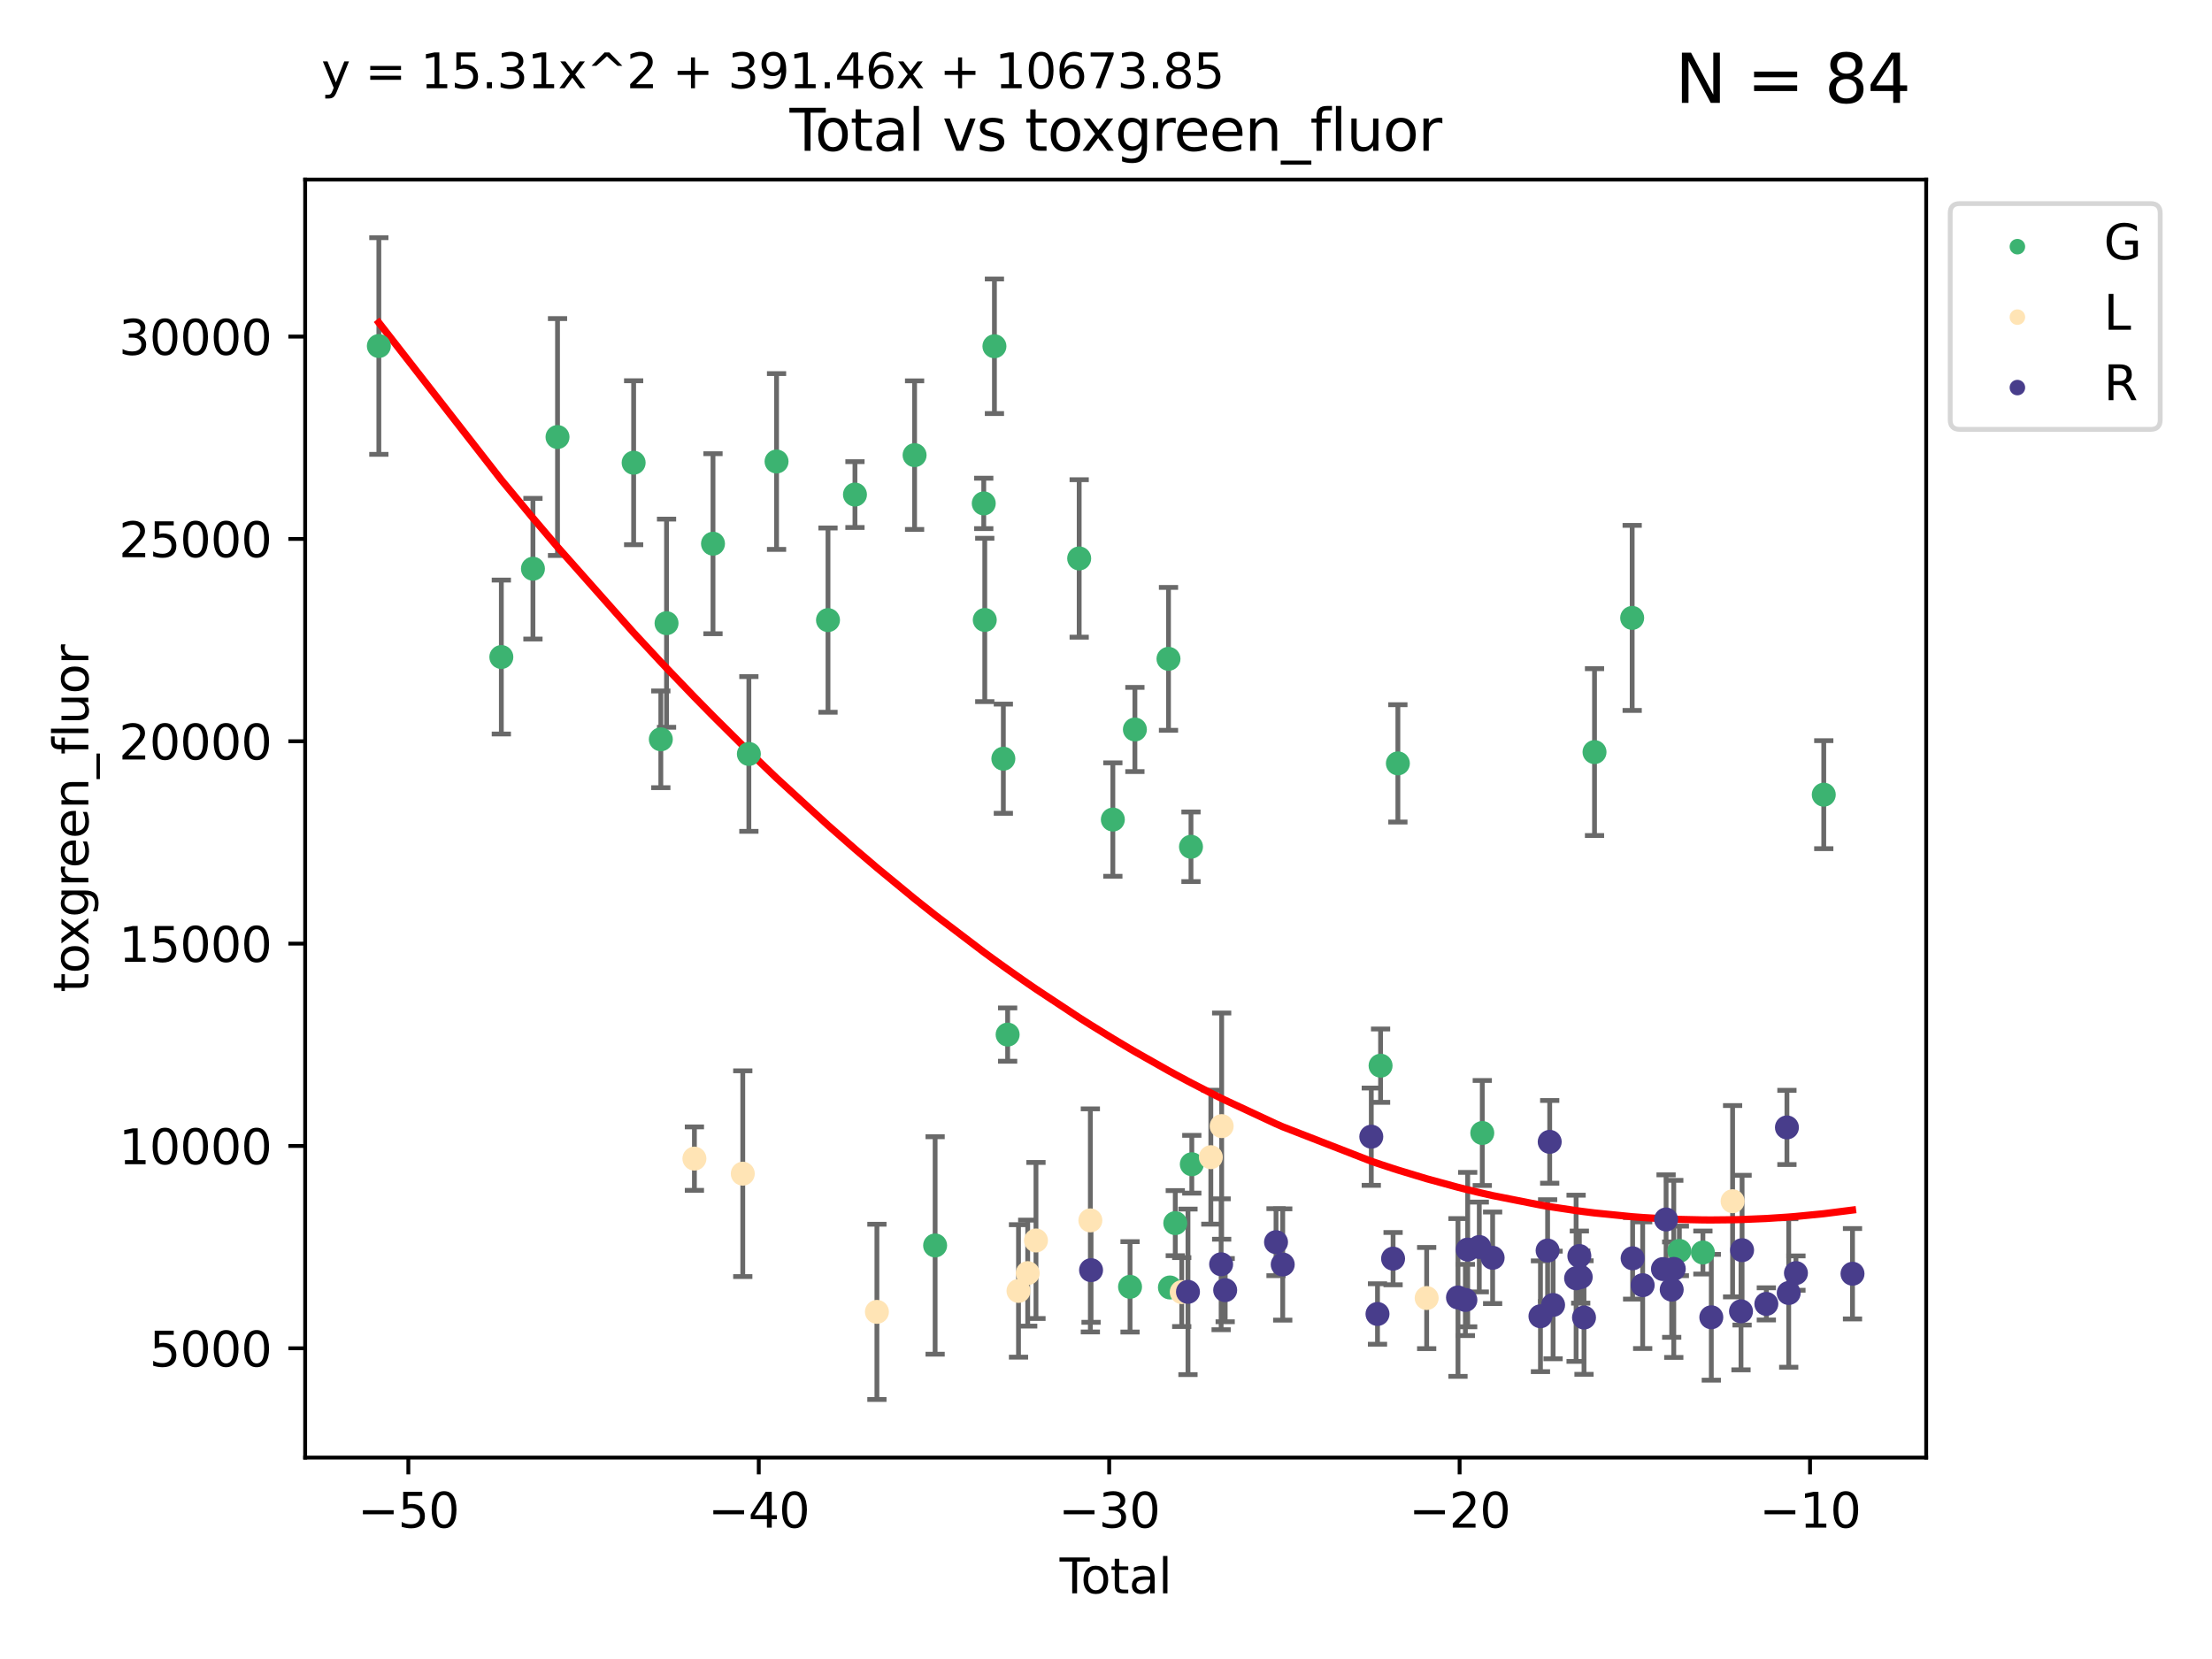 <?xml version="1.0" encoding="utf-8" standalone="no"?>
<!DOCTYPE svg PUBLIC "-//W3C//DTD SVG 1.1//EN"
  "http://www.w3.org/Graphics/SVG/1.1/DTD/svg11.dtd">
<svg xmlns:xlink="http://www.w3.org/1999/xlink" width="460.8pt" height="345.6pt" viewBox="0 0 460.8 345.6" xmlns="http://www.w3.org/2000/svg" version="1.1">
 <defs>
  <style type="text/css">*{stroke-linejoin: round; stroke-linecap: butt}</style>
 </defs>
 <g id="figure_1">
  <g id="patch_1">
   <path d="M 0 345.6 
L 460.8 345.6 
L 460.8 0 
L 0 0 
z
" style="fill: #ffffff"/>
  </g>
  <g id="axes_1">
   <g id="patch_2">
    <path d="M 63.571 303.64 
L 401.26 303.64 
L 401.26 37.411 
L 63.571 37.411 
z
" style="fill: #ffffff"/>
   </g>
   <g id="PathCollection_1">
    <defs>
     <path id="m68661d3629" d="M 0 1.118 
C 0.297 1.118 0.581 1 0.791 0.791 
C 1 0.581 1.118 0.297 1.118 0 
C 1.118 -0.297 1 -0.581 0.791 -0.791 
C 0.581 -1 0.297 -1.118 0 -1.118 
C -0.297 -1.118 -0.581 -1 -0.791 -0.791 
C -1 -0.581 -1.118 -0.297 -1.118 0 
C -1.118 0.297 -1 0.581 -0.791 0.791 
C -0.581 1 -0.297 1.118 0 1.118 
z
" style="stroke: #3cb371"/>
    </defs>
    <g clip-path="url(#p8666026b4c)">
     <use xlink:href="#m68661d3629" x="78.921" y="72.081" style="fill: #3cb371; stroke: #3cb371"/>
     <use xlink:href="#m68661d3629" x="104.438" y="136.87" style="fill: #3cb371; stroke: #3cb371"/>
     <use xlink:href="#m68661d3629" x="111.022" y="118.474" style="fill: #3cb371; stroke: #3cb371"/>
     <use xlink:href="#m68661d3629" x="116.142" y="91.041" style="fill: #3cb371; stroke: #3cb371"/>
     <use xlink:href="#m68661d3629" x="131.999" y="96.393" style="fill: #3cb371; stroke: #3cb371"/>
     <use xlink:href="#m68661d3629" x="137.662" y="154.014" style="fill: #3cb371; stroke: #3cb371"/>
     <use xlink:href="#m68661d3629" x="138.853" y="129.825" style="fill: #3cb371; stroke: #3cb371"/>
     <use xlink:href="#m68661d3629" x="148.531" y="113.261" style="fill: #3cb371; stroke: #3cb371"/>
     <use xlink:href="#m68661d3629" x="156.004" y="157.062" style="fill: #3cb371; stroke: #3cb371"/>
     <use xlink:href="#m68661d3629" x="161.77" y="96.139" style="fill: #3cb371; stroke: #3cb371"/>
     <use xlink:href="#m68661d3629" x="172.487" y="129.179" style="fill: #3cb371; stroke: #3cb371"/>
     <use xlink:href="#m68661d3629" x="178.104" y="103.03" style="fill: #3cb371; stroke: #3cb371"/>
     <use xlink:href="#m68661d3629" x="190.525" y="94.816" style="fill: #3cb371; stroke: #3cb371"/>
     <use xlink:href="#m68661d3629" x="194.803" y="259.452" style="fill: #3cb371; stroke: #3cb371"/>
     <use xlink:href="#m68661d3629" x="204.934" y="104.87" style="fill: #3cb371; stroke: #3cb371"/>
     <use xlink:href="#m68661d3629" x="205.145" y="129.146" style="fill: #3cb371; stroke: #3cb371"/>
     <use xlink:href="#m68661d3629" x="207.158" y="72.133" style="fill: #3cb371; stroke: #3cb371"/>
     <use xlink:href="#m68661d3629" x="209.016" y="158.05" style="fill: #3cb371; stroke: #3cb371"/>
     <use xlink:href="#m68661d3629" x="209.909" y="215.524" style="fill: #3cb371; stroke: #3cb371"/>
     <use xlink:href="#m68661d3629" x="224.813" y="116.333" style="fill: #3cb371; stroke: #3cb371"/>
     <use xlink:href="#m68661d3629" x="231.827" y="170.728" style="fill: #3cb371; stroke: #3cb371"/>
     <use xlink:href="#m68661d3629" x="235.409" y="268.069" style="fill: #3cb371; stroke: #3cb371"/>
     <use xlink:href="#m68661d3629" x="236.42" y="151.964" style="fill: #3cb371; stroke: #3cb371"/>
     <use xlink:href="#m68661d3629" x="243.419" y="137.248" style="fill: #3cb371; stroke: #3cb371"/>
     <use xlink:href="#m68661d3629" x="243.717" y="268.207" style="fill: #3cb371; stroke: #3cb371"/>
     <use xlink:href="#m68661d3629" x="244.832" y="254.801" style="fill: #3cb371; stroke: #3cb371"/>
     <use xlink:href="#m68661d3629" x="248.105" y="176.398" style="fill: #3cb371; stroke: #3cb371"/>
     <use xlink:href="#m68661d3629" x="248.275" y="242.533" style="fill: #3cb371; stroke: #3cb371"/>
     <use xlink:href="#m68661d3629" x="287.6" y="222" style="fill: #3cb371; stroke: #3cb371"/>
     <use xlink:href="#m68661d3629" x="291.204" y="159.026" style="fill: #3cb371; stroke: #3cb371"/>
     <use xlink:href="#m68661d3629" x="308.786" y="236.022" style="fill: #3cb371; stroke: #3cb371"/>
     <use xlink:href="#m68661d3629" x="332.168" y="156.674" style="fill: #3cb371; stroke: #3cb371"/>
     <use xlink:href="#m68661d3629" x="340.012" y="128.72" style="fill: #3cb371; stroke: #3cb371"/>
     <use xlink:href="#m68661d3629" x="349.842" y="260.584" style="fill: #3cb371; stroke: #3cb371"/>
     <use xlink:href="#m68661d3629" x="354.746" y="260.922" style="fill: #3cb371; stroke: #3cb371"/>
     <use xlink:href="#m68661d3629" x="379.924" y="165.545" style="fill: #3cb371; stroke: #3cb371"/>
    </g>
   </g>
   <g id="PathCollection_2">
    <defs>
     <path id="m9756784710" d="M 0 1.118 
C 0.297 1.118 0.581 1 0.791 0.791 
C 1 0.581 1.118 0.297 1.118 0 
C 1.118 -0.297 1 -0.581 0.791 -0.791 
C 0.581 -1 0.297 -1.118 0 -1.118 
C -0.297 -1.118 -0.581 -1 -0.791 -0.791 
C -1 -0.581 -1.118 -0.297 -1.118 0 
C -1.118 0.297 -1 0.581 -0.791 0.791 
C -0.581 1 -0.297 1.118 0 1.118 
z
" style="stroke: #ffe4b5"/>
    </defs>
    <g clip-path="url(#p8666026b4c)">
     <use xlink:href="#m9756784710" x="144.659" y="241.358" style="fill: #ffe4b5; stroke: #ffe4b5"/>
     <use xlink:href="#m9756784710" x="154.734" y="244.5" style="fill: #ffe4b5; stroke: #ffe4b5"/>
     <use xlink:href="#m9756784710" x="182.677" y="273.285" style="fill: #ffe4b5; stroke: #ffe4b5"/>
     <use xlink:href="#m9756784710" x="212.174" y="268.923" style="fill: #ffe4b5; stroke: #ffe4b5"/>
     <use xlink:href="#m9756784710" x="214.091" y="265.214" style="fill: #ffe4b5; stroke: #ffe4b5"/>
     <use xlink:href="#m9756784710" x="215.813" y="258.415" style="fill: #ffe4b5; stroke: #ffe4b5"/>
     <use xlink:href="#m9756784710" x="227.141" y="254.23" style="fill: #ffe4b5; stroke: #ffe4b5"/>
     <use xlink:href="#m9756784710" x="246.176" y="269.166" style="fill: #ffe4b5; stroke: #ffe4b5"/>
     <use xlink:href="#m9756784710" x="252.24" y="241.063" style="fill: #ffe4b5; stroke: #ffe4b5"/>
     <use xlink:href="#m9756784710" x="254.496" y="234.592" style="fill: #ffe4b5; stroke: #ffe4b5"/>
     <use xlink:href="#m9756784710" x="297.201" y="270.407" style="fill: #ffe4b5; stroke: #ffe4b5"/>
     <use xlink:href="#m9756784710" x="360.932" y="250.235" style="fill: #ffe4b5; stroke: #ffe4b5"/>
    </g>
   </g>
   <g id="PathCollection_3">
    <defs>
     <path id="m2c95b2e1e9" d="M 0 1.118 
C 0.297 1.118 0.581 1 0.791 0.791 
C 1 0.581 1.118 0.297 1.118 0 
C 1.118 -0.297 1 -0.581 0.791 -0.791 
C 0.581 -1 0.297 -1.118 0 -1.118 
C -0.297 -1.118 -0.581 -1 -0.791 -0.791 
C -1 -0.581 -1.118 -0.297 -1.118 0 
C -1.118 0.297 -1 0.581 -0.791 0.791 
C -0.581 1 -0.297 1.118 0 1.118 
z
" style="stroke: #483d8b"/>
    </defs>
    <g clip-path="url(#p8666026b4c)">
     <use xlink:href="#m2c95b2e1e9" x="227.287" y="264.596" style="fill: #483d8b; stroke: #483d8b"/>
     <use xlink:href="#m2c95b2e1e9" x="247.476" y="269.114" style="fill: #483d8b; stroke: #483d8b"/>
     <use xlink:href="#m2c95b2e1e9" x="254.384" y="263.369" style="fill: #483d8b; stroke: #483d8b"/>
     <use xlink:href="#m2c95b2e1e9" x="255.227" y="268.759" style="fill: #483d8b; stroke: #483d8b"/>
     <use xlink:href="#m2c95b2e1e9" x="265.82" y="258.764" style="fill: #483d8b; stroke: #483d8b"/>
     <use xlink:href="#m2c95b2e1e9" x="267.215" y="263.416" style="fill: #483d8b; stroke: #483d8b"/>
     <use xlink:href="#m2c95b2e1e9" x="285.664" y="236.791" style="fill: #483d8b; stroke: #483d8b"/>
     <use xlink:href="#m2c95b2e1e9" x="286.959" y="273.726" style="fill: #483d8b; stroke: #483d8b"/>
     <use xlink:href="#m2c95b2e1e9" x="290.204" y="262.198" style="fill: #483d8b; stroke: #483d8b"/>
     <use xlink:href="#m2c95b2e1e9" x="303.725" y="270.286" style="fill: #483d8b; stroke: #483d8b"/>
     <use xlink:href="#m2c95b2e1e9" x="305.268" y="270.805" style="fill: #483d8b; stroke: #483d8b"/>
     <use xlink:href="#m2c95b2e1e9" x="305.744" y="260.311" style="fill: #483d8b; stroke: #483d8b"/>
     <use xlink:href="#m2c95b2e1e9" x="308.162" y="259.773" style="fill: #483d8b; stroke: #483d8b"/>
     <use xlink:href="#m2c95b2e1e9" x="310.942" y="262.023" style="fill: #483d8b; stroke: #483d8b"/>
     <use xlink:href="#m2c95b2e1e9" x="320.906" y="274.2" style="fill: #483d8b; stroke: #483d8b"/>
     <use xlink:href="#m2c95b2e1e9" x="322.395" y="260.511" style="fill: #483d8b; stroke: #483d8b"/>
     <use xlink:href="#m2c95b2e1e9" x="322.832" y="237.867" style="fill: #483d8b; stroke: #483d8b"/>
     <use xlink:href="#m2c95b2e1e9" x="323.537" y="271.848" style="fill: #483d8b; stroke: #483d8b"/>
     <use xlink:href="#m2c95b2e1e9" x="328.33" y="266.29" style="fill: #483d8b; stroke: #483d8b"/>
     <use xlink:href="#m2c95b2e1e9" x="329.007" y="261.648" style="fill: #483d8b; stroke: #483d8b"/>
     <use xlink:href="#m2c95b2e1e9" x="329.292" y="266.03" style="fill: #483d8b; stroke: #483d8b"/>
     <use xlink:href="#m2c95b2e1e9" x="329.977" y="274.465" style="fill: #483d8b; stroke: #483d8b"/>
     <use xlink:href="#m2c95b2e1e9" x="340.107" y="262.128" style="fill: #483d8b; stroke: #483d8b"/>
     <use xlink:href="#m2c95b2e1e9" x="342.2" y="267.727" style="fill: #483d8b; stroke: #483d8b"/>
     <use xlink:href="#m2c95b2e1e9" x="346.424" y="264.369" style="fill: #483d8b; stroke: #483d8b"/>
     <use xlink:href="#m2c95b2e1e9" x="347.076" y="254.039" style="fill: #483d8b; stroke: #483d8b"/>
     <use xlink:href="#m2c95b2e1e9" x="348.246" y="268.653" style="fill: #483d8b; stroke: #483d8b"/>
     <use xlink:href="#m2c95b2e1e9" x="348.679" y="264.334" style="fill: #483d8b; stroke: #483d8b"/>
     <use xlink:href="#m2c95b2e1e9" x="356.496" y="274.412" style="fill: #483d8b; stroke: #483d8b"/>
     <use xlink:href="#m2c95b2e1e9" x="362.682" y="273.172" style="fill: #483d8b; stroke: #483d8b"/>
     <use xlink:href="#m2c95b2e1e9" x="362.908" y="260.433" style="fill: #483d8b; stroke: #483d8b"/>
     <use xlink:href="#m2c95b2e1e9" x="367.96" y="271.626" style="fill: #483d8b; stroke: #483d8b"/>
     <use xlink:href="#m2c95b2e1e9" x="372.249" y="234.865" style="fill: #483d8b; stroke: #483d8b"/>
     <use xlink:href="#m2c95b2e1e9" x="372.622" y="269.354" style="fill: #483d8b; stroke: #483d8b"/>
     <use xlink:href="#m2c95b2e1e9" x="374.127" y="265.205" style="fill: #483d8b; stroke: #483d8b"/>
     <use xlink:href="#m2c95b2e1e9" x="385.911" y="265.343" style="fill: #483d8b; stroke: #483d8b"/>
    </g>
   </g>
   <g id="matplotlib.axis_1">
    <g id="xtick_1">
     <g id="line2d_1">
      <defs>
       <path id="m157acf23d1" d="M 0 0 
L 0 3.5 
" style="stroke: #000000; stroke-width: 0.8"/>
      </defs>
      <g>
       <use xlink:href="#m157acf23d1" x="85.064" y="303.64" style="stroke: #000000; stroke-width: 0.8"/>
      </g>
     </g>
     <g id="text_1">
      <!-- −50 -->
      <g transform="translate(74.512 318.238)scale(0.1 -0.1)">
       <defs>
        <path id="DejaVuSans-2212" d="M 678 2272 
L 4684 2272 
L 4684 1741 
L 678 1741 
L 678 2272 
z
" transform="scale(0.016)"/>
        <path id="DejaVuSans-35" d="M 691 4666 
L 3169 4666 
L 3169 4134 
L 1269 4134 
L 1269 2991 
Q 1406 3038 1543 3061 
Q 1681 3084 1819 3084 
Q 2600 3084 3056 2656 
Q 3513 2228 3513 1497 
Q 3513 744 3044 326 
Q 2575 -91 1722 -91 
Q 1428 -91 1123 -41 
Q 819 9 494 109 
L 494 744 
Q 775 591 1075 516 
Q 1375 441 1709 441 
Q 2250 441 2565 725 
Q 2881 1009 2881 1497 
Q 2881 1984 2565 2268 
Q 2250 2553 1709 2553 
Q 1456 2553 1204 2497 
Q 953 2441 691 2322 
L 691 4666 
z
" transform="scale(0.016)"/>
        <path id="DejaVuSans-30" d="M 2034 4250 
Q 1547 4250 1301 3770 
Q 1056 3291 1056 2328 
Q 1056 1369 1301 889 
Q 1547 409 2034 409 
Q 2525 409 2770 889 
Q 3016 1369 3016 2328 
Q 3016 3291 2770 3770 
Q 2525 4250 2034 4250 
z
M 2034 4750 
Q 2819 4750 3233 4129 
Q 3647 3509 3647 2328 
Q 3647 1150 3233 529 
Q 2819 -91 2034 -91 
Q 1250 -91 836 529 
Q 422 1150 422 2328 
Q 422 3509 836 4129 
Q 1250 4750 2034 4750 
z
" transform="scale(0.016)"/>
       </defs>
       <use xlink:href="#DejaVuSans-2212"/>
       <use xlink:href="#DejaVuSans-35" x="83.789"/>
       <use xlink:href="#DejaVuSans-30" x="147.412"/>
      </g>
     </g>
    </g>
    <g id="xtick_2">
     <g id="line2d_2">
      <g>
       <use xlink:href="#m157acf23d1" x="158.064" y="303.64" style="stroke: #000000; stroke-width: 0.8"/>
      </g>
     </g>
     <g id="text_2">
      <!-- −40 -->
      <g transform="translate(147.512 318.238)scale(0.1 -0.1)">
       <defs>
        <path id="DejaVuSans-34" d="M 2419 4116 
L 825 1625 
L 2419 1625 
L 2419 4116 
z
M 2253 4666 
L 3047 4666 
L 3047 1625 
L 3713 1625 
L 3713 1100 
L 3047 1100 
L 3047 0 
L 2419 0 
L 2419 1100 
L 313 1100 
L 313 1709 
L 2253 4666 
z
" transform="scale(0.016)"/>
       </defs>
       <use xlink:href="#DejaVuSans-2212"/>
       <use xlink:href="#DejaVuSans-34" x="83.789"/>
       <use xlink:href="#DejaVuSans-30" x="147.412"/>
      </g>
     </g>
    </g>
    <g id="xtick_3">
     <g id="line2d_3">
      <g>
       <use xlink:href="#m157acf23d1" x="231.064" y="303.64" style="stroke: #000000; stroke-width: 0.8"/>
      </g>
     </g>
     <g id="text_3">
      <!-- −30 -->
      <g transform="translate(220.511 318.238)scale(0.1 -0.1)">
       <defs>
        <path id="DejaVuSans-33" d="M 2597 2516 
Q 3050 2419 3304 2112 
Q 3559 1806 3559 1356 
Q 3559 666 3084 287 
Q 2609 -91 1734 -91 
Q 1441 -91 1130 -33 
Q 819 25 488 141 
L 488 750 
Q 750 597 1062 519 
Q 1375 441 1716 441 
Q 2309 441 2620 675 
Q 2931 909 2931 1356 
Q 2931 1769 2642 2001 
Q 2353 2234 1838 2234 
L 1294 2234 
L 1294 2753 
L 1863 2753 
Q 2328 2753 2575 2939 
Q 2822 3125 2822 3475 
Q 2822 3834 2567 4026 
Q 2313 4219 1838 4219 
Q 1578 4219 1281 4162 
Q 984 4106 628 3988 
L 628 4550 
Q 988 4650 1302 4700 
Q 1616 4750 1894 4750 
Q 2613 4750 3031 4423 
Q 3450 4097 3450 3541 
Q 3450 3153 3228 2886 
Q 3006 2619 2597 2516 
z
" transform="scale(0.016)"/>
       </defs>
       <use xlink:href="#DejaVuSans-2212"/>
       <use xlink:href="#DejaVuSans-33" x="83.789"/>
       <use xlink:href="#DejaVuSans-30" x="147.412"/>
      </g>
     </g>
    </g>
    <g id="xtick_4">
     <g id="line2d_4">
      <g>
       <use xlink:href="#m157acf23d1" x="304.063" y="303.64" style="stroke: #000000; stroke-width: 0.8"/>
      </g>
     </g>
     <g id="text_4">
      <!-- −20 -->
      <g transform="translate(293.511 318.238)scale(0.1 -0.1)">
       <defs>
        <path id="DejaVuSans-32" d="M 1228 531 
L 3431 531 
L 3431 0 
L 469 0 
L 469 531 
Q 828 903 1448 1529 
Q 2069 2156 2228 2338 
Q 2531 2678 2651 2914 
Q 2772 3150 2772 3378 
Q 2772 3750 2511 3984 
Q 2250 4219 1831 4219 
Q 1534 4219 1204 4116 
Q 875 4013 500 3803 
L 500 4441 
Q 881 4594 1212 4672 
Q 1544 4750 1819 4750 
Q 2544 4750 2975 4387 
Q 3406 4025 3406 3419 
Q 3406 3131 3298 2873 
Q 3191 2616 2906 2266 
Q 2828 2175 2409 1742 
Q 1991 1309 1228 531 
z
" transform="scale(0.016)"/>
       </defs>
       <use xlink:href="#DejaVuSans-2212"/>
       <use xlink:href="#DejaVuSans-32" x="83.789"/>
       <use xlink:href="#DejaVuSans-30" x="147.412"/>
      </g>
     </g>
    </g>
    <g id="xtick_5">
     <g id="line2d_5">
      <g>
       <use xlink:href="#m157acf23d1" x="377.063" y="303.64" style="stroke: #000000; stroke-width: 0.8"/>
      </g>
     </g>
     <g id="text_5">
      <!-- −10 -->
      <g transform="translate(366.511 318.238)scale(0.1 -0.1)">
       <defs>
        <path id="DejaVuSans-31" d="M 794 531 
L 1825 531 
L 1825 4091 
L 703 3866 
L 703 4441 
L 1819 4666 
L 2450 4666 
L 2450 531 
L 3481 531 
L 3481 0 
L 794 0 
L 794 531 
z
" transform="scale(0.016)"/>
       </defs>
       <use xlink:href="#DejaVuSans-2212"/>
       <use xlink:href="#DejaVuSans-31" x="83.789"/>
       <use xlink:href="#DejaVuSans-30" x="147.412"/>
      </g>
     </g>
    </g>
    <g id="text_6">
     <!-- Total -->
     <g transform="translate(220.739 331.917)scale(0.1 -0.1)">
      <defs>
       <path id="DejaVuSans-54" d="M -19 4666 
L 3928 4666 
L 3928 4134 
L 2272 4134 
L 2272 0 
L 1638 0 
L 1638 4134 
L -19 4134 
L -19 4666 
z
" transform="scale(0.016)"/>
       <path id="DejaVuSans-6f" d="M 1959 3097 
Q 1497 3097 1228 2736 
Q 959 2375 959 1747 
Q 959 1119 1226 758 
Q 1494 397 1959 397 
Q 2419 397 2687 759 
Q 2956 1122 2956 1747 
Q 2956 2369 2687 2733 
Q 2419 3097 1959 3097 
z
M 1959 3584 
Q 2709 3584 3137 3096 
Q 3566 2609 3566 1747 
Q 3566 888 3137 398 
Q 2709 -91 1959 -91 
Q 1206 -91 779 398 
Q 353 888 353 1747 
Q 353 2609 779 3096 
Q 1206 3584 1959 3584 
z
" transform="scale(0.016)"/>
       <path id="DejaVuSans-74" d="M 1172 4494 
L 1172 3500 
L 2356 3500 
L 2356 3053 
L 1172 3053 
L 1172 1153 
Q 1172 725 1289 603 
Q 1406 481 1766 481 
L 2356 481 
L 2356 0 
L 1766 0 
Q 1100 0 847 248 
Q 594 497 594 1153 
L 594 3053 
L 172 3053 
L 172 3500 
L 594 3500 
L 594 4494 
L 1172 4494 
z
" transform="scale(0.016)"/>
       <path id="DejaVuSans-61" d="M 2194 1759 
Q 1497 1759 1228 1600 
Q 959 1441 959 1056 
Q 959 750 1161 570 
Q 1363 391 1709 391 
Q 2188 391 2477 730 
Q 2766 1069 2766 1631 
L 2766 1759 
L 2194 1759 
z
M 3341 1997 
L 3341 0 
L 2766 0 
L 2766 531 
Q 2569 213 2275 61 
Q 1981 -91 1556 -91 
Q 1019 -91 701 211 
Q 384 513 384 1019 
Q 384 1609 779 1909 
Q 1175 2209 1959 2209 
L 2766 2209 
L 2766 2266 
Q 2766 2663 2505 2880 
Q 2244 3097 1772 3097 
Q 1472 3097 1187 3025 
Q 903 2953 641 2809 
L 641 3341 
Q 956 3463 1253 3523 
Q 1550 3584 1831 3584 
Q 2591 3584 2966 3190 
Q 3341 2797 3341 1997 
z
" transform="scale(0.016)"/>
       <path id="DejaVuSans-6c" d="M 603 4863 
L 1178 4863 
L 1178 0 
L 603 0 
L 603 4863 
z
" transform="scale(0.016)"/>
      </defs>
      <use xlink:href="#DejaVuSans-54"/>
      <use xlink:href="#DejaVuSans-6f" x="44.084"/>
      <use xlink:href="#DejaVuSans-74" x="105.266"/>
      <use xlink:href="#DejaVuSans-61" x="144.475"/>
      <use xlink:href="#DejaVuSans-6c" x="205.754"/>
     </g>
    </g>
   </g>
   <g id="matplotlib.axis_2">
    <g id="ytick_1">
     <g id="line2d_6">
      <defs>
       <path id="m0ca2246300" d="M 0 0 
L -3.5 0 
" style="stroke: #000000; stroke-width: 0.8"/>
      </defs>
      <g>
       <use xlink:href="#m0ca2246300" x="63.571" y="280.876" style="stroke: #000000; stroke-width: 0.8"/>
      </g>
     </g>
     <g id="text_7">
      <!-- 5000 -->
      <g transform="translate(31.121 284.675)scale(0.1 -0.1)">
       <use xlink:href="#DejaVuSans-35"/>
       <use xlink:href="#DejaVuSans-30" x="63.623"/>
       <use xlink:href="#DejaVuSans-30" x="127.246"/>
       <use xlink:href="#DejaVuSans-30" x="190.869"/>
      </g>
     </g>
    </g>
    <g id="ytick_2">
     <g id="line2d_7">
      <g>
       <use xlink:href="#m0ca2246300" x="63.571" y="238.724" style="stroke: #000000; stroke-width: 0.8"/>
      </g>
     </g>
     <g id="text_8">
      <!-- 10000 -->
      <g transform="translate(24.759 242.523)scale(0.1 -0.1)">
       <use xlink:href="#DejaVuSans-31"/>
       <use xlink:href="#DejaVuSans-30" x="63.623"/>
       <use xlink:href="#DejaVuSans-30" x="127.246"/>
       <use xlink:href="#DejaVuSans-30" x="190.869"/>
       <use xlink:href="#DejaVuSans-30" x="254.492"/>
      </g>
     </g>
    </g>
    <g id="ytick_3">
     <g id="line2d_8">
      <g>
       <use xlink:href="#m0ca2246300" x="63.571" y="196.572" style="stroke: #000000; stroke-width: 0.8"/>
      </g>
     </g>
     <g id="text_9">
      <!-- 15000 -->
      <g transform="translate(24.759 200.371)scale(0.1 -0.1)">
       <use xlink:href="#DejaVuSans-31"/>
       <use xlink:href="#DejaVuSans-35" x="63.623"/>
       <use xlink:href="#DejaVuSans-30" x="127.246"/>
       <use xlink:href="#DejaVuSans-30" x="190.869"/>
       <use xlink:href="#DejaVuSans-30" x="254.492"/>
      </g>
     </g>
    </g>
    <g id="ytick_4">
     <g id="line2d_9">
      <g>
       <use xlink:href="#m0ca2246300" x="63.571" y="154.42" style="stroke: #000000; stroke-width: 0.8"/>
      </g>
     </g>
     <g id="text_10">
      <!-- 20000 -->
      <g transform="translate(24.759 158.219)scale(0.1 -0.1)">
       <use xlink:href="#DejaVuSans-32"/>
       <use xlink:href="#DejaVuSans-30" x="63.623"/>
       <use xlink:href="#DejaVuSans-30" x="127.246"/>
       <use xlink:href="#DejaVuSans-30" x="190.869"/>
       <use xlink:href="#DejaVuSans-30" x="254.492"/>
      </g>
     </g>
    </g>
    <g id="ytick_5">
     <g id="line2d_10">
      <g>
       <use xlink:href="#m0ca2246300" x="63.571" y="112.268" style="stroke: #000000; stroke-width: 0.8"/>
      </g>
     </g>
     <g id="text_11">
      <!-- 25000 -->
      <g transform="translate(24.759 116.067)scale(0.1 -0.1)">
       <use xlink:href="#DejaVuSans-32"/>
       <use xlink:href="#DejaVuSans-35" x="63.623"/>
       <use xlink:href="#DejaVuSans-30" x="127.246"/>
       <use xlink:href="#DejaVuSans-30" x="190.869"/>
       <use xlink:href="#DejaVuSans-30" x="254.492"/>
      </g>
     </g>
    </g>
    <g id="ytick_6">
     <g id="line2d_11">
      <g>
       <use xlink:href="#m0ca2246300" x="63.571" y="70.116" style="stroke: #000000; stroke-width: 0.8"/>
      </g>
     </g>
     <g id="text_12">
      <!-- 30000 -->
      <g transform="translate(24.759 73.915)scale(0.1 -0.1)">
       <use xlink:href="#DejaVuSans-33"/>
       <use xlink:href="#DejaVuSans-30" x="63.623"/>
       <use xlink:href="#DejaVuSans-30" x="127.246"/>
       <use xlink:href="#DejaVuSans-30" x="190.869"/>
       <use xlink:href="#DejaVuSans-30" x="254.492"/>
      </g>
     </g>
    </g>
    <g id="text_13">
     <!-- toxgreen_fluor -->
     <g transform="translate(18.401 206.72)rotate(-90)scale(0.1 -0.1)">
      <defs>
       <path id="DejaVuSans-78" d="M 3513 3500 
L 2247 1797 
L 3578 0 
L 2900 0 
L 1881 1375 
L 863 0 
L 184 0 
L 1544 1831 
L 300 3500 
L 978 3500 
L 1906 2253 
L 2834 3500 
L 3513 3500 
z
" transform="scale(0.016)"/>
       <path id="DejaVuSans-67" d="M 2906 1791 
Q 2906 2416 2648 2759 
Q 2391 3103 1925 3103 
Q 1463 3103 1205 2759 
Q 947 2416 947 1791 
Q 947 1169 1205 825 
Q 1463 481 1925 481 
Q 2391 481 2648 825 
Q 2906 1169 2906 1791 
z
M 3481 434 
Q 3481 -459 3084 -895 
Q 2688 -1331 1869 -1331 
Q 1566 -1331 1297 -1286 
Q 1028 -1241 775 -1147 
L 775 -588 
Q 1028 -725 1275 -790 
Q 1522 -856 1778 -856 
Q 2344 -856 2625 -561 
Q 2906 -266 2906 331 
L 2906 616 
Q 2728 306 2450 153 
Q 2172 0 1784 0 
Q 1141 0 747 490 
Q 353 981 353 1791 
Q 353 2603 747 3093 
Q 1141 3584 1784 3584 
Q 2172 3584 2450 3431 
Q 2728 3278 2906 2969 
L 2906 3500 
L 3481 3500 
L 3481 434 
z
" transform="scale(0.016)"/>
       <path id="DejaVuSans-72" d="M 2631 2963 
Q 2534 3019 2420 3045 
Q 2306 3072 2169 3072 
Q 1681 3072 1420 2755 
Q 1159 2438 1159 1844 
L 1159 0 
L 581 0 
L 581 3500 
L 1159 3500 
L 1159 2956 
Q 1341 3275 1631 3429 
Q 1922 3584 2338 3584 
Q 2397 3584 2469 3576 
Q 2541 3569 2628 3553 
L 2631 2963 
z
" transform="scale(0.016)"/>
       <path id="DejaVuSans-65" d="M 3597 1894 
L 3597 1613 
L 953 1613 
Q 991 1019 1311 708 
Q 1631 397 2203 397 
Q 2534 397 2845 478 
Q 3156 559 3463 722 
L 3463 178 
Q 3153 47 2828 -22 
Q 2503 -91 2169 -91 
Q 1331 -91 842 396 
Q 353 884 353 1716 
Q 353 2575 817 3079 
Q 1281 3584 2069 3584 
Q 2775 3584 3186 3129 
Q 3597 2675 3597 1894 
z
M 3022 2063 
Q 3016 2534 2758 2815 
Q 2500 3097 2075 3097 
Q 1594 3097 1305 2825 
Q 1016 2553 972 2059 
L 3022 2063 
z
" transform="scale(0.016)"/>
       <path id="DejaVuSans-6e" d="M 3513 2113 
L 3513 0 
L 2938 0 
L 2938 2094 
Q 2938 2591 2744 2837 
Q 2550 3084 2163 3084 
Q 1697 3084 1428 2787 
Q 1159 2491 1159 1978 
L 1159 0 
L 581 0 
L 581 3500 
L 1159 3500 
L 1159 2956 
Q 1366 3272 1645 3428 
Q 1925 3584 2291 3584 
Q 2894 3584 3203 3211 
Q 3513 2838 3513 2113 
z
" transform="scale(0.016)"/>
       <path id="DejaVuSans-5f" d="M 3263 -1063 
L 3263 -1509 
L -63 -1509 
L -63 -1063 
L 3263 -1063 
z
" transform="scale(0.016)"/>
       <path id="DejaVuSans-66" d="M 2375 4863 
L 2375 4384 
L 1825 4384 
Q 1516 4384 1395 4259 
Q 1275 4134 1275 3809 
L 1275 3500 
L 2222 3500 
L 2222 3053 
L 1275 3053 
L 1275 0 
L 697 0 
L 697 3053 
L 147 3053 
L 147 3500 
L 697 3500 
L 697 3744 
Q 697 4328 969 4595 
Q 1241 4863 1831 4863 
L 2375 4863 
z
" transform="scale(0.016)"/>
       <path id="DejaVuSans-75" d="M 544 1381 
L 544 3500 
L 1119 3500 
L 1119 1403 
Q 1119 906 1312 657 
Q 1506 409 1894 409 
Q 2359 409 2629 706 
Q 2900 1003 2900 1516 
L 2900 3500 
L 3475 3500 
L 3475 0 
L 2900 0 
L 2900 538 
Q 2691 219 2414 64 
Q 2138 -91 1772 -91 
Q 1169 -91 856 284 
Q 544 659 544 1381 
z
M 1991 3584 
L 1991 3584 
z
" transform="scale(0.016)"/>
      </defs>
      <use xlink:href="#DejaVuSans-74"/>
      <use xlink:href="#DejaVuSans-6f" x="39.209"/>
      <use xlink:href="#DejaVuSans-78" x="97.266"/>
      <use xlink:href="#DejaVuSans-67" x="156.445"/>
      <use xlink:href="#DejaVuSans-72" x="219.922"/>
      <use xlink:href="#DejaVuSans-65" x="258.785"/>
      <use xlink:href="#DejaVuSans-65" x="320.309"/>
      <use xlink:href="#DejaVuSans-6e" x="381.832"/>
      <use xlink:href="#DejaVuSans-5f" x="445.211"/>
      <use xlink:href="#DejaVuSans-66" x="495.211"/>
      <use xlink:href="#DejaVuSans-6c" x="530.416"/>
      <use xlink:href="#DejaVuSans-75" x="558.199"/>
      <use xlink:href="#DejaVuSans-6f" x="621.578"/>
      <use xlink:href="#DejaVuSans-72" x="682.76"/>
     </g>
    </g>
   </g>
   <g id="LineCollection_1">
    <path d="M 78.921 94.649 
L 78.921 49.513 
" clip-path="url(#p8666026b4c)" style="fill: none; stroke: #696969"/>
    <path d="M 104.438 152.903 
L 104.438 120.838 
" clip-path="url(#p8666026b4c)" style="fill: none; stroke: #696969"/>
    <path d="M 111.022 133.126 
L 111.022 103.823 
" clip-path="url(#p8666026b4c)" style="fill: none; stroke: #696969"/>
    <path d="M 116.142 115.717 
L 116.142 66.366 
" clip-path="url(#p8666026b4c)" style="fill: none; stroke: #696969"/>
    <path d="M 131.999 113.466 
L 131.999 79.32 
" clip-path="url(#p8666026b4c)" style="fill: none; stroke: #696969"/>
    <path d="M 137.662 164.087 
L 137.662 143.942 
" clip-path="url(#p8666026b4c)" style="fill: none; stroke: #696969"/>
    <path d="M 138.853 151.509 
L 138.853 108.142 
" clip-path="url(#p8666026b4c)" style="fill: none; stroke: #696969"/>
    <path d="M 148.531 132.013 
L 148.531 94.51 
" clip-path="url(#p8666026b4c)" style="fill: none; stroke: #696969"/>
    <path d="M 156.004 173.177 
L 156.004 140.946 
" clip-path="url(#p8666026b4c)" style="fill: none; stroke: #696969"/>
    <path d="M 161.77 114.45 
L 161.77 77.829 
" clip-path="url(#p8666026b4c)" style="fill: none; stroke: #696969"/>
    <path d="M 172.487 148.369 
L 172.487 109.99 
" clip-path="url(#p8666026b4c)" style="fill: none; stroke: #696969"/>
    <path d="M 178.104 109.886 
L 178.104 96.174 
" clip-path="url(#p8666026b4c)" style="fill: none; stroke: #696969"/>
    <path d="M 190.525 110.293 
L 190.525 79.338 
" clip-path="url(#p8666026b4c)" style="fill: none; stroke: #696969"/>
    <path d="M 194.803 282.099 
L 194.803 236.804 
" clip-path="url(#p8666026b4c)" style="fill: none; stroke: #696969"/>
    <path d="M 204.934 110.119 
L 204.934 99.621 
" clip-path="url(#p8666026b4c)" style="fill: none; stroke: #696969"/>
    <path d="M 205.145 146.159 
L 205.145 112.134 
" clip-path="url(#p8666026b4c)" style="fill: none; stroke: #696969"/>
    <path d="M 207.158 86.153 
L 207.158 58.113 
" clip-path="url(#p8666026b4c)" style="fill: none; stroke: #696969"/>
    <path d="M 209.016 169.426 
L 209.016 146.674 
" clip-path="url(#p8666026b4c)" style="fill: none; stroke: #696969"/>
    <path d="M 209.909 221.074 
L 209.909 209.974 
" clip-path="url(#p8666026b4c)" style="fill: none; stroke: #696969"/>
    <path d="M 224.813 132.735 
L 224.813 99.932 
" clip-path="url(#p8666026b4c)" style="fill: none; stroke: #696969"/>
    <path d="M 231.827 182.542 
L 231.827 158.913 
" clip-path="url(#p8666026b4c)" style="fill: none; stroke: #696969"/>
    <path d="M 235.409 277.486 
L 235.409 258.653 
" clip-path="url(#p8666026b4c)" style="fill: none; stroke: #696969"/>
    <path d="M 236.42 160.731 
L 236.42 143.197 
" clip-path="url(#p8666026b4c)" style="fill: none; stroke: #696969"/>
    <path d="M 243.419 152.129 
L 243.419 122.367 
" clip-path="url(#p8666026b4c)" style="fill: none; stroke: #696969"/>
    <path d="M 243.717 268.923 
L 243.717 267.491 
" clip-path="url(#p8666026b4c)" style="fill: none; stroke: #696969"/>
    <path d="M 244.832 261.578 
L 244.832 248.023 
" clip-path="url(#p8666026b4c)" style="fill: none; stroke: #696969"/>
    <path d="M 248.105 183.65 
L 248.105 169.147 
" clip-path="url(#p8666026b4c)" style="fill: none; stroke: #696969"/>
    <path d="M 248.275 248.551 
L 248.275 236.515 
" clip-path="url(#p8666026b4c)" style="fill: none; stroke: #696969"/>
    <path d="M 287.6 229.638 
L 287.6 214.362 
" clip-path="url(#p8666026b4c)" style="fill: none; stroke: #696969"/>
    <path d="M 291.204 171.246 
L 291.204 146.806 
" clip-path="url(#p8666026b4c)" style="fill: none; stroke: #696969"/>
    <path d="M 308.786 246.961 
L 308.786 225.082 
" clip-path="url(#p8666026b4c)" style="fill: none; stroke: #696969"/>
    <path d="M 332.168 174.053 
L 332.168 139.296 
" clip-path="url(#p8666026b4c)" style="fill: none; stroke: #696969"/>
    <path d="M 340.012 147.996 
L 340.012 109.445 
" clip-path="url(#p8666026b4c)" style="fill: none; stroke: #696969"/>
    <path d="M 349.842 265.744 
L 349.842 255.425 
" clip-path="url(#p8666026b4c)" style="fill: none; stroke: #696969"/>
    <path d="M 354.746 265.403 
L 354.746 256.441 
" clip-path="url(#p8666026b4c)" style="fill: none; stroke: #696969"/>
    <path d="M 379.924 176.795 
L 379.924 154.295 
" clip-path="url(#p8666026b4c)" style="fill: none; stroke: #696969"/>
   </g>
   <g id="line2d_12">
    <defs>
     <path id="md7c7fec4de" d="M 2 0 
L -2 -0 
" style="stroke: #696969"/>
    </defs>
    <g clip-path="url(#p8666026b4c)">
     <use xlink:href="#md7c7fec4de" x="78.921" y="94.649" style="fill: #696969; stroke: #696969"/>
     <use xlink:href="#md7c7fec4de" x="104.438" y="152.903" style="fill: #696969; stroke: #696969"/>
     <use xlink:href="#md7c7fec4de" x="111.022" y="133.126" style="fill: #696969; stroke: #696969"/>
     <use xlink:href="#md7c7fec4de" x="116.142" y="115.717" style="fill: #696969; stroke: #696969"/>
     <use xlink:href="#md7c7fec4de" x="131.999" y="113.466" style="fill: #696969; stroke: #696969"/>
     <use xlink:href="#md7c7fec4de" x="137.662" y="164.087" style="fill: #696969; stroke: #696969"/>
     <use xlink:href="#md7c7fec4de" x="138.853" y="151.509" style="fill: #696969; stroke: #696969"/>
     <use xlink:href="#md7c7fec4de" x="148.531" y="132.013" style="fill: #696969; stroke: #696969"/>
     <use xlink:href="#md7c7fec4de" x="156.004" y="173.177" style="fill: #696969; stroke: #696969"/>
     <use xlink:href="#md7c7fec4de" x="161.77" y="114.45" style="fill: #696969; stroke: #696969"/>
     <use xlink:href="#md7c7fec4de" x="172.487" y="148.369" style="fill: #696969; stroke: #696969"/>
     <use xlink:href="#md7c7fec4de" x="178.104" y="109.886" style="fill: #696969; stroke: #696969"/>
     <use xlink:href="#md7c7fec4de" x="190.525" y="110.293" style="fill: #696969; stroke: #696969"/>
     <use xlink:href="#md7c7fec4de" x="194.803" y="282.099" style="fill: #696969; stroke: #696969"/>
     <use xlink:href="#md7c7fec4de" x="204.934" y="110.119" style="fill: #696969; stroke: #696969"/>
     <use xlink:href="#md7c7fec4de" x="205.145" y="146.159" style="fill: #696969; stroke: #696969"/>
     <use xlink:href="#md7c7fec4de" x="207.158" y="86.153" style="fill: #696969; stroke: #696969"/>
     <use xlink:href="#md7c7fec4de" x="209.016" y="169.426" style="fill: #696969; stroke: #696969"/>
     <use xlink:href="#md7c7fec4de" x="209.909" y="221.074" style="fill: #696969; stroke: #696969"/>
     <use xlink:href="#md7c7fec4de" x="224.813" y="132.735" style="fill: #696969; stroke: #696969"/>
     <use xlink:href="#md7c7fec4de" x="231.827" y="182.542" style="fill: #696969; stroke: #696969"/>
     <use xlink:href="#md7c7fec4de" x="235.409" y="277.486" style="fill: #696969; stroke: #696969"/>
     <use xlink:href="#md7c7fec4de" x="236.42" y="160.731" style="fill: #696969; stroke: #696969"/>
     <use xlink:href="#md7c7fec4de" x="243.419" y="152.129" style="fill: #696969; stroke: #696969"/>
     <use xlink:href="#md7c7fec4de" x="243.717" y="268.923" style="fill: #696969; stroke: #696969"/>
     <use xlink:href="#md7c7fec4de" x="244.832" y="261.578" style="fill: #696969; stroke: #696969"/>
     <use xlink:href="#md7c7fec4de" x="248.105" y="183.65" style="fill: #696969; stroke: #696969"/>
     <use xlink:href="#md7c7fec4de" x="248.275" y="248.551" style="fill: #696969; stroke: #696969"/>
     <use xlink:href="#md7c7fec4de" x="287.6" y="229.638" style="fill: #696969; stroke: #696969"/>
     <use xlink:href="#md7c7fec4de" x="291.204" y="171.246" style="fill: #696969; stroke: #696969"/>
     <use xlink:href="#md7c7fec4de" x="308.786" y="246.961" style="fill: #696969; stroke: #696969"/>
     <use xlink:href="#md7c7fec4de" x="332.168" y="174.053" style="fill: #696969; stroke: #696969"/>
     <use xlink:href="#md7c7fec4de" x="340.012" y="147.996" style="fill: #696969; stroke: #696969"/>
     <use xlink:href="#md7c7fec4de" x="349.842" y="265.744" style="fill: #696969; stroke: #696969"/>
     <use xlink:href="#md7c7fec4de" x="354.746" y="265.403" style="fill: #696969; stroke: #696969"/>
     <use xlink:href="#md7c7fec4de" x="379.924" y="176.795" style="fill: #696969; stroke: #696969"/>
    </g>
   </g>
   <g id="line2d_13">
    <g clip-path="url(#p8666026b4c)">
     <use xlink:href="#md7c7fec4de" x="78.921" y="49.513" style="fill: #696969; stroke: #696969"/>
     <use xlink:href="#md7c7fec4de" x="104.438" y="120.838" style="fill: #696969; stroke: #696969"/>
     <use xlink:href="#md7c7fec4de" x="111.022" y="103.823" style="fill: #696969; stroke: #696969"/>
     <use xlink:href="#md7c7fec4de" x="116.142" y="66.366" style="fill: #696969; stroke: #696969"/>
     <use xlink:href="#md7c7fec4de" x="131.999" y="79.32" style="fill: #696969; stroke: #696969"/>
     <use xlink:href="#md7c7fec4de" x="137.662" y="143.942" style="fill: #696969; stroke: #696969"/>
     <use xlink:href="#md7c7fec4de" x="138.853" y="108.142" style="fill: #696969; stroke: #696969"/>
     <use xlink:href="#md7c7fec4de" x="148.531" y="94.51" style="fill: #696969; stroke: #696969"/>
     <use xlink:href="#md7c7fec4de" x="156.004" y="140.946" style="fill: #696969; stroke: #696969"/>
     <use xlink:href="#md7c7fec4de" x="161.77" y="77.829" style="fill: #696969; stroke: #696969"/>
     <use xlink:href="#md7c7fec4de" x="172.487" y="109.99" style="fill: #696969; stroke: #696969"/>
     <use xlink:href="#md7c7fec4de" x="178.104" y="96.174" style="fill: #696969; stroke: #696969"/>
     <use xlink:href="#md7c7fec4de" x="190.525" y="79.338" style="fill: #696969; stroke: #696969"/>
     <use xlink:href="#md7c7fec4de" x="194.803" y="236.804" style="fill: #696969; stroke: #696969"/>
     <use xlink:href="#md7c7fec4de" x="204.934" y="99.621" style="fill: #696969; stroke: #696969"/>
     <use xlink:href="#md7c7fec4de" x="205.145" y="112.134" style="fill: #696969; stroke: #696969"/>
     <use xlink:href="#md7c7fec4de" x="207.158" y="58.113" style="fill: #696969; stroke: #696969"/>
     <use xlink:href="#md7c7fec4de" x="209.016" y="146.674" style="fill: #696969; stroke: #696969"/>
     <use xlink:href="#md7c7fec4de" x="209.909" y="209.974" style="fill: #696969; stroke: #696969"/>
     <use xlink:href="#md7c7fec4de" x="224.813" y="99.932" style="fill: #696969; stroke: #696969"/>
     <use xlink:href="#md7c7fec4de" x="231.827" y="158.913" style="fill: #696969; stroke: #696969"/>
     <use xlink:href="#md7c7fec4de" x="235.409" y="258.653" style="fill: #696969; stroke: #696969"/>
     <use xlink:href="#md7c7fec4de" x="236.42" y="143.197" style="fill: #696969; stroke: #696969"/>
     <use xlink:href="#md7c7fec4de" x="243.419" y="122.367" style="fill: #696969; stroke: #696969"/>
     <use xlink:href="#md7c7fec4de" x="243.717" y="267.491" style="fill: #696969; stroke: #696969"/>
     <use xlink:href="#md7c7fec4de" x="244.832" y="248.023" style="fill: #696969; stroke: #696969"/>
     <use xlink:href="#md7c7fec4de" x="248.105" y="169.147" style="fill: #696969; stroke: #696969"/>
     <use xlink:href="#md7c7fec4de" x="248.275" y="236.515" style="fill: #696969; stroke: #696969"/>
     <use xlink:href="#md7c7fec4de" x="287.6" y="214.362" style="fill: #696969; stroke: #696969"/>
     <use xlink:href="#md7c7fec4de" x="291.204" y="146.806" style="fill: #696969; stroke: #696969"/>
     <use xlink:href="#md7c7fec4de" x="308.786" y="225.082" style="fill: #696969; stroke: #696969"/>
     <use xlink:href="#md7c7fec4de" x="332.168" y="139.296" style="fill: #696969; stroke: #696969"/>
     <use xlink:href="#md7c7fec4de" x="340.012" y="109.445" style="fill: #696969; stroke: #696969"/>
     <use xlink:href="#md7c7fec4de" x="349.842" y="255.425" style="fill: #696969; stroke: #696969"/>
     <use xlink:href="#md7c7fec4de" x="354.746" y="256.441" style="fill: #696969; stroke: #696969"/>
     <use xlink:href="#md7c7fec4de" x="379.924" y="154.295" style="fill: #696969; stroke: #696969"/>
    </g>
   </g>
   <g id="LineCollection_2">
    <path d="M 144.659 247.962 
L 144.659 234.754 
" clip-path="url(#p8666026b4c)" style="fill: none; stroke: #696969"/>
    <path d="M 154.734 265.927 
L 154.734 223.073 
" clip-path="url(#p8666026b4c)" style="fill: none; stroke: #696969"/>
    <path d="M 182.677 291.539 
L 182.677 255.032 
" clip-path="url(#p8666026b4c)" style="fill: none; stroke: #696969"/>
    <path d="M 212.174 282.723 
L 212.174 255.122 
" clip-path="url(#p8666026b4c)" style="fill: none; stroke: #696969"/>
    <path d="M 214.091 276.253 
L 214.091 254.176 
" clip-path="url(#p8666026b4c)" style="fill: none; stroke: #696969"/>
    <path d="M 215.813 274.671 
L 215.813 242.159 
" clip-path="url(#p8666026b4c)" style="fill: none; stroke: #696969"/>
    <path d="M 227.141 277.468 
L 227.141 230.992 
" clip-path="url(#p8666026b4c)" style="fill: none; stroke: #696969"/>
    <path d="M 246.176 276.342 
L 246.176 261.99 
" clip-path="url(#p8666026b4c)" style="fill: none; stroke: #696969"/>
    <path d="M 252.24 255.012 
L 252.24 227.115 
" clip-path="url(#p8666026b4c)" style="fill: none; stroke: #696969"/>
    <path d="M 254.496 258.154 
L 254.496 211.029 
" clip-path="url(#p8666026b4c)" style="fill: none; stroke: #696969"/>
    <path d="M 297.201 280.945 
L 297.201 259.868 
" clip-path="url(#p8666026b4c)" style="fill: none; stroke: #696969"/>
    <path d="M 360.932 270.165 
L 360.932 230.305 
" clip-path="url(#p8666026b4c)" style="fill: none; stroke: #696969"/>
   </g>
   <g id="line2d_14">
    <g clip-path="url(#p8666026b4c)">
     <use xlink:href="#md7c7fec4de" x="144.659" y="247.962" style="fill: #696969; stroke: #696969"/>
     <use xlink:href="#md7c7fec4de" x="154.734" y="265.927" style="fill: #696969; stroke: #696969"/>
     <use xlink:href="#md7c7fec4de" x="182.677" y="291.539" style="fill: #696969; stroke: #696969"/>
     <use xlink:href="#md7c7fec4de" x="212.174" y="282.723" style="fill: #696969; stroke: #696969"/>
     <use xlink:href="#md7c7fec4de" x="214.091" y="276.253" style="fill: #696969; stroke: #696969"/>
     <use xlink:href="#md7c7fec4de" x="215.813" y="274.671" style="fill: #696969; stroke: #696969"/>
     <use xlink:href="#md7c7fec4de" x="227.141" y="277.468" style="fill: #696969; stroke: #696969"/>
     <use xlink:href="#md7c7fec4de" x="246.176" y="276.342" style="fill: #696969; stroke: #696969"/>
     <use xlink:href="#md7c7fec4de" x="252.24" y="255.012" style="fill: #696969; stroke: #696969"/>
     <use xlink:href="#md7c7fec4de" x="254.496" y="258.154" style="fill: #696969; stroke: #696969"/>
     <use xlink:href="#md7c7fec4de" x="297.201" y="280.945" style="fill: #696969; stroke: #696969"/>
     <use xlink:href="#md7c7fec4de" x="360.932" y="270.165" style="fill: #696969; stroke: #696969"/>
    </g>
   </g>
   <g id="line2d_15">
    <g clip-path="url(#p8666026b4c)">
     <use xlink:href="#md7c7fec4de" x="144.659" y="234.754" style="fill: #696969; stroke: #696969"/>
     <use xlink:href="#md7c7fec4de" x="154.734" y="223.073" style="fill: #696969; stroke: #696969"/>
     <use xlink:href="#md7c7fec4de" x="182.677" y="255.032" style="fill: #696969; stroke: #696969"/>
     <use xlink:href="#md7c7fec4de" x="212.174" y="255.122" style="fill: #696969; stroke: #696969"/>
     <use xlink:href="#md7c7fec4de" x="214.091" y="254.176" style="fill: #696969; stroke: #696969"/>
     <use xlink:href="#md7c7fec4de" x="215.813" y="242.159" style="fill: #696969; stroke: #696969"/>
     <use xlink:href="#md7c7fec4de" x="227.141" y="230.992" style="fill: #696969; stroke: #696969"/>
     <use xlink:href="#md7c7fec4de" x="246.176" y="261.99" style="fill: #696969; stroke: #696969"/>
     <use xlink:href="#md7c7fec4de" x="252.24" y="227.115" style="fill: #696969; stroke: #696969"/>
     <use xlink:href="#md7c7fec4de" x="254.496" y="211.029" style="fill: #696969; stroke: #696969"/>
     <use xlink:href="#md7c7fec4de" x="297.201" y="259.868" style="fill: #696969; stroke: #696969"/>
     <use xlink:href="#md7c7fec4de" x="360.932" y="230.305" style="fill: #696969; stroke: #696969"/>
    </g>
   </g>
   <g id="LineCollection_3">
    <path d="M 227.287 275.461 
L 227.287 253.731 
" clip-path="url(#p8666026b4c)" style="fill: none; stroke: #696969"/>
    <path d="M 247.476 286.353 
L 247.476 251.875 
" clip-path="url(#p8666026b4c)" style="fill: none; stroke: #696969"/>
    <path d="M 254.384 276.999 
L 254.384 249.738 
" clip-path="url(#p8666026b4c)" style="fill: none; stroke: #696969"/>
    <path d="M 255.227 275.342 
L 255.227 262.176 
" clip-path="url(#p8666026b4c)" style="fill: none; stroke: #696969"/>
    <path d="M 265.82 265.744 
L 265.82 251.785 
" clip-path="url(#p8666026b4c)" style="fill: none; stroke: #696969"/>
    <path d="M 267.215 275.007 
L 267.215 251.825 
" clip-path="url(#p8666026b4c)" style="fill: none; stroke: #696969"/>
    <path d="M 285.664 246.926 
L 285.664 226.655 
" clip-path="url(#p8666026b4c)" style="fill: none; stroke: #696969"/>
    <path d="M 286.959 280.021 
L 286.959 267.432 
" clip-path="url(#p8666026b4c)" style="fill: none; stroke: #696969"/>
    <path d="M 290.204 267.644 
L 290.204 256.752 
" clip-path="url(#p8666026b4c)" style="fill: none; stroke: #696969"/>
    <path d="M 303.725 286.723 
L 303.725 253.849 
" clip-path="url(#p8666026b4c)" style="fill: none; stroke: #696969"/>
    <path d="M 305.268 278.224 
L 305.268 263.386 
" clip-path="url(#p8666026b4c)" style="fill: none; stroke: #696969"/>
    <path d="M 305.744 276.394 
L 305.744 244.228 
" clip-path="url(#p8666026b4c)" style="fill: none; stroke: #696969"/>
    <path d="M 308.162 269.127 
L 308.162 250.419 
" clip-path="url(#p8666026b4c)" style="fill: none; stroke: #696969"/>
    <path d="M 310.942 271.554 
L 310.942 252.492 
" clip-path="url(#p8666026b4c)" style="fill: none; stroke: #696969"/>
    <path d="M 320.906 285.742 
L 320.906 262.658 
" clip-path="url(#p8666026b4c)" style="fill: none; stroke: #696969"/>
    <path d="M 322.395 271.105 
L 322.395 249.918 
" clip-path="url(#p8666026b4c)" style="fill: none; stroke: #696969"/>
    <path d="M 322.832 246.485 
L 322.832 229.249 
" clip-path="url(#p8666026b4c)" style="fill: none; stroke: #696969"/>
    <path d="M 323.537 283.054 
L 323.537 260.642 
" clip-path="url(#p8666026b4c)" style="fill: none; stroke: #696969"/>
    <path d="M 328.33 283.601 
L 328.33 248.979 
" clip-path="url(#p8666026b4c)" style="fill: none; stroke: #696969"/>
    <path d="M 329.007 266.85 
L 329.007 256.445 
" clip-path="url(#p8666026b4c)" style="fill: none; stroke: #696969"/>
    <path d="M 329.292 271.467 
L 329.292 260.594 
" clip-path="url(#p8666026b4c)" style="fill: none; stroke: #696969"/>
    <path d="M 329.977 286.296 
L 329.977 262.635 
" clip-path="url(#p8666026b4c)" style="fill: none; stroke: #696969"/>
    <path d="M 340.107 270.626 
L 340.107 253.631 
" clip-path="url(#p8666026b4c)" style="fill: none; stroke: #696969"/>
    <path d="M 342.2 280.919 
L 342.2 254.534 
" clip-path="url(#p8666026b4c)" style="fill: none; stroke: #696969"/>
    <path d="M 346.424 265.158 
L 346.424 263.581 
" clip-path="url(#p8666026b4c)" style="fill: none; stroke: #696969"/>
    <path d="M 347.076 263.335 
L 347.076 244.742 
" clip-path="url(#p8666026b4c)" style="fill: none; stroke: #696969"/>
    <path d="M 348.246 278.589 
L 348.246 258.717 
" clip-path="url(#p8666026b4c)" style="fill: none; stroke: #696969"/>
    <path d="M 348.679 282.776 
L 348.679 245.891 
" clip-path="url(#p8666026b4c)" style="fill: none; stroke: #696969"/>
    <path d="M 356.496 287.516 
L 356.496 261.308 
" clip-path="url(#p8666026b4c)" style="fill: none; stroke: #696969"/>
    <path d="M 362.682 285.365 
L 362.682 260.978 
" clip-path="url(#p8666026b4c)" style="fill: none; stroke: #696969"/>
    <path d="M 362.908 276.034 
L 362.908 244.833 
" clip-path="url(#p8666026b4c)" style="fill: none; stroke: #696969"/>
    <path d="M 367.96 274.979 
L 367.96 268.272 
" clip-path="url(#p8666026b4c)" style="fill: none; stroke: #696969"/>
    <path d="M 372.249 242.597 
L 372.249 227.132 
" clip-path="url(#p8666026b4c)" style="fill: none; stroke: #696969"/>
    <path d="M 372.622 284.817 
L 372.622 253.89 
" clip-path="url(#p8666026b4c)" style="fill: none; stroke: #696969"/>
    <path d="M 374.127 268.779 
L 374.127 261.631 
" clip-path="url(#p8666026b4c)" style="fill: none; stroke: #696969"/>
    <path d="M 385.911 274.758 
L 385.911 255.928 
" clip-path="url(#p8666026b4c)" style="fill: none; stroke: #696969"/>
   </g>
   <g id="line2d_16">
    <g clip-path="url(#p8666026b4c)">
     <use xlink:href="#md7c7fec4de" x="227.287" y="275.461" style="fill: #696969; stroke: #696969"/>
     <use xlink:href="#md7c7fec4de" x="247.476" y="286.353" style="fill: #696969; stroke: #696969"/>
     <use xlink:href="#md7c7fec4de" x="254.384" y="276.999" style="fill: #696969; stroke: #696969"/>
     <use xlink:href="#md7c7fec4de" x="255.227" y="275.342" style="fill: #696969; stroke: #696969"/>
     <use xlink:href="#md7c7fec4de" x="265.82" y="265.744" style="fill: #696969; stroke: #696969"/>
     <use xlink:href="#md7c7fec4de" x="267.215" y="275.007" style="fill: #696969; stroke: #696969"/>
     <use xlink:href="#md7c7fec4de" x="285.664" y="246.926" style="fill: #696969; stroke: #696969"/>
     <use xlink:href="#md7c7fec4de" x="286.959" y="280.021" style="fill: #696969; stroke: #696969"/>
     <use xlink:href="#md7c7fec4de" x="290.204" y="267.644" style="fill: #696969; stroke: #696969"/>
     <use xlink:href="#md7c7fec4de" x="303.725" y="286.723" style="fill: #696969; stroke: #696969"/>
     <use xlink:href="#md7c7fec4de" x="305.268" y="278.224" style="fill: #696969; stroke: #696969"/>
     <use xlink:href="#md7c7fec4de" x="305.744" y="276.394" style="fill: #696969; stroke: #696969"/>
     <use xlink:href="#md7c7fec4de" x="308.162" y="269.127" style="fill: #696969; stroke: #696969"/>
     <use xlink:href="#md7c7fec4de" x="310.942" y="271.554" style="fill: #696969; stroke: #696969"/>
     <use xlink:href="#md7c7fec4de" x="320.906" y="285.742" style="fill: #696969; stroke: #696969"/>
     <use xlink:href="#md7c7fec4de" x="322.395" y="271.105" style="fill: #696969; stroke: #696969"/>
     <use xlink:href="#md7c7fec4de" x="322.832" y="246.485" style="fill: #696969; stroke: #696969"/>
     <use xlink:href="#md7c7fec4de" x="323.537" y="283.054" style="fill: #696969; stroke: #696969"/>
     <use xlink:href="#md7c7fec4de" x="328.33" y="283.601" style="fill: #696969; stroke: #696969"/>
     <use xlink:href="#md7c7fec4de" x="329.007" y="266.85" style="fill: #696969; stroke: #696969"/>
     <use xlink:href="#md7c7fec4de" x="329.292" y="271.467" style="fill: #696969; stroke: #696969"/>
     <use xlink:href="#md7c7fec4de" x="329.977" y="286.296" style="fill: #696969; stroke: #696969"/>
     <use xlink:href="#md7c7fec4de" x="340.107" y="270.626" style="fill: #696969; stroke: #696969"/>
     <use xlink:href="#md7c7fec4de" x="342.2" y="280.919" style="fill: #696969; stroke: #696969"/>
     <use xlink:href="#md7c7fec4de" x="346.424" y="265.158" style="fill: #696969; stroke: #696969"/>
     <use xlink:href="#md7c7fec4de" x="347.076" y="263.335" style="fill: #696969; stroke: #696969"/>
     <use xlink:href="#md7c7fec4de" x="348.246" y="278.589" style="fill: #696969; stroke: #696969"/>
     <use xlink:href="#md7c7fec4de" x="348.679" y="282.776" style="fill: #696969; stroke: #696969"/>
     <use xlink:href="#md7c7fec4de" x="356.496" y="287.516" style="fill: #696969; stroke: #696969"/>
     <use xlink:href="#md7c7fec4de" x="362.682" y="285.365" style="fill: #696969; stroke: #696969"/>
     <use xlink:href="#md7c7fec4de" x="362.908" y="276.034" style="fill: #696969; stroke: #696969"/>
     <use xlink:href="#md7c7fec4de" x="367.96" y="274.979" style="fill: #696969; stroke: #696969"/>
     <use xlink:href="#md7c7fec4de" x="372.249" y="242.597" style="fill: #696969; stroke: #696969"/>
     <use xlink:href="#md7c7fec4de" x="372.622" y="284.817" style="fill: #696969; stroke: #696969"/>
     <use xlink:href="#md7c7fec4de" x="374.127" y="268.779" style="fill: #696969; stroke: #696969"/>
     <use xlink:href="#md7c7fec4de" x="385.911" y="274.758" style="fill: #696969; stroke: #696969"/>
    </g>
   </g>
   <g id="line2d_17">
    <g clip-path="url(#p8666026b4c)">
     <use xlink:href="#md7c7fec4de" x="227.287" y="253.731" style="fill: #696969; stroke: #696969"/>
     <use xlink:href="#md7c7fec4de" x="247.476" y="251.875" style="fill: #696969; stroke: #696969"/>
     <use xlink:href="#md7c7fec4de" x="254.384" y="249.738" style="fill: #696969; stroke: #696969"/>
     <use xlink:href="#md7c7fec4de" x="255.227" y="262.176" style="fill: #696969; stroke: #696969"/>
     <use xlink:href="#md7c7fec4de" x="265.82" y="251.785" style="fill: #696969; stroke: #696969"/>
     <use xlink:href="#md7c7fec4de" x="267.215" y="251.825" style="fill: #696969; stroke: #696969"/>
     <use xlink:href="#md7c7fec4de" x="285.664" y="226.655" style="fill: #696969; stroke: #696969"/>
     <use xlink:href="#md7c7fec4de" x="286.959" y="267.432" style="fill: #696969; stroke: #696969"/>
     <use xlink:href="#md7c7fec4de" x="290.204" y="256.752" style="fill: #696969; stroke: #696969"/>
     <use xlink:href="#md7c7fec4de" x="303.725" y="253.849" style="fill: #696969; stroke: #696969"/>
     <use xlink:href="#md7c7fec4de" x="305.268" y="263.386" style="fill: #696969; stroke: #696969"/>
     <use xlink:href="#md7c7fec4de" x="305.744" y="244.228" style="fill: #696969; stroke: #696969"/>
     <use xlink:href="#md7c7fec4de" x="308.162" y="250.419" style="fill: #696969; stroke: #696969"/>
     <use xlink:href="#md7c7fec4de" x="310.942" y="252.492" style="fill: #696969; stroke: #696969"/>
     <use xlink:href="#md7c7fec4de" x="320.906" y="262.658" style="fill: #696969; stroke: #696969"/>
     <use xlink:href="#md7c7fec4de" x="322.395" y="249.918" style="fill: #696969; stroke: #696969"/>
     <use xlink:href="#md7c7fec4de" x="322.832" y="229.249" style="fill: #696969; stroke: #696969"/>
     <use xlink:href="#md7c7fec4de" x="323.537" y="260.642" style="fill: #696969; stroke: #696969"/>
     <use xlink:href="#md7c7fec4de" x="328.33" y="248.979" style="fill: #696969; stroke: #696969"/>
     <use xlink:href="#md7c7fec4de" x="329.007" y="256.445" style="fill: #696969; stroke: #696969"/>
     <use xlink:href="#md7c7fec4de" x="329.292" y="260.594" style="fill: #696969; stroke: #696969"/>
     <use xlink:href="#md7c7fec4de" x="329.977" y="262.635" style="fill: #696969; stroke: #696969"/>
     <use xlink:href="#md7c7fec4de" x="340.107" y="253.631" style="fill: #696969; stroke: #696969"/>
     <use xlink:href="#md7c7fec4de" x="342.2" y="254.534" style="fill: #696969; stroke: #696969"/>
     <use xlink:href="#md7c7fec4de" x="346.424" y="263.581" style="fill: #696969; stroke: #696969"/>
     <use xlink:href="#md7c7fec4de" x="347.076" y="244.742" style="fill: #696969; stroke: #696969"/>
     <use xlink:href="#md7c7fec4de" x="348.246" y="258.717" style="fill: #696969; stroke: #696969"/>
     <use xlink:href="#md7c7fec4de" x="348.679" y="245.891" style="fill: #696969; stroke: #696969"/>
     <use xlink:href="#md7c7fec4de" x="356.496" y="261.308" style="fill: #696969; stroke: #696969"/>
     <use xlink:href="#md7c7fec4de" x="362.682" y="260.978" style="fill: #696969; stroke: #696969"/>
     <use xlink:href="#md7c7fec4de" x="362.908" y="244.833" style="fill: #696969; stroke: #696969"/>
     <use xlink:href="#md7c7fec4de" x="367.96" y="268.272" style="fill: #696969; stroke: #696969"/>
     <use xlink:href="#md7c7fec4de" x="372.249" y="227.132" style="fill: #696969; stroke: #696969"/>
     <use xlink:href="#md7c7fec4de" x="372.622" y="253.89" style="fill: #696969; stroke: #696969"/>
     <use xlink:href="#md7c7fec4de" x="374.127" y="261.631" style="fill: #696969; stroke: #696969"/>
     <use xlink:href="#md7c7fec4de" x="385.911" y="255.928" style="fill: #696969; stroke: #696969"/>
    </g>
   </g>
   <g id="line2d_18">
    <path d="M 78.921 67.215 
L 104.438 99.977 
L 111.022 107.918 
L 116.142 113.948 
L 131.999 131.819 
L 137.662 137.906 
L 138.853 139.166 
L 144.659 145.213 
L 148.531 149.154 
L 154.734 155.316 
L 156.004 156.555 
L 161.77 162.081 
L 172.487 171.923 
L 178.104 176.86 
L 182.677 180.767 
L 190.525 187.234 
L 194.803 190.633 
L 204.934 198.332 
L 205.145 198.487 
L 207.158 199.955 
L 209.016 201.292 
L 209.909 201.93 
L 212.174 203.528 
L 214.091 204.861 
L 215.813 206.044 
L 224.813 211.992 
L 227.141 213.466 
L 227.287 213.557 
L 231.827 216.354 
L 235.409 218.49 
L 236.42 219.082 
L 243.419 223.042 
L 243.717 223.206 
L 244.832 223.813 
L 246.176 224.537 
L 247.476 225.229 
L 248.105 225.561 
L 248.275 225.65 
L 252.24 227.696 
L 254.384 228.77 
L 254.496 228.825 
L 255.227 229.186 
L 265.82 234.122 
L 267.215 234.732 
L 285.664 241.907 
L 286.959 242.349 
L 287.6 242.565 
L 290.204 243.42 
L 291.204 243.74 
L 297.201 245.557 
L 303.725 247.335 
L 305.268 247.725 
L 305.744 247.843 
L 308.162 248.426 
L 308.786 248.572 
L 310.942 249.062 
L 320.906 251.031 
L 322.395 251.284 
L 322.832 251.356 
L 323.537 251.471 
L 328.33 252.186 
L 329.007 252.278 
L 329.292 252.316 
L 329.977 252.406 
L 332.168 252.678 
L 340.012 253.463 
L 340.107 253.47 
L 342.2 253.628 
L 346.424 253.882 
L 347.076 253.914 
L 348.246 253.965 
L 348.679 253.983 
L 349.842 254.025 
L 354.746 254.13 
L 356.496 254.14 
L 360.932 254.097 
L 362.682 254.054 
L 362.908 254.047 
L 367.96 253.835 
L 372.249 253.557 
L 372.622 253.528 
L 374.127 253.407 
L 379.924 252.837 
L 385.911 252.078 
" clip-path="url(#p8666026b4c)" style="fill: none; stroke: #ff0000; stroke-width: 1.5; stroke-linecap: square"/>
   </g>
   <g id="line2d_19">
    <defs>
     <path id="m3f500d7694" d="M 0 2 
C 0.53 2 1.039 1.789 1.414 1.414 
C 1.789 1.039 2 0.53 2 0 
C 2 -0.53 1.789 -1.039 1.414 -1.414 
C 1.039 -1.789 0.53 -2 0 -2 
C -0.53 -2 -1.039 -1.789 -1.414 -1.414 
C -1.789 -1.039 -2 -0.53 -2 0 
C -2 0.53 -1.789 1.039 -1.414 1.414 
C -1.039 1.789 -0.53 2 0 2 
z
" style="stroke: #3cb371"/>
    </defs>
    <g clip-path="url(#p8666026b4c)">
     <use xlink:href="#m3f500d7694" x="78.921" y="72.081" style="fill: #3cb371; stroke: #3cb371"/>
     <use xlink:href="#m3f500d7694" x="104.438" y="136.87" style="fill: #3cb371; stroke: #3cb371"/>
     <use xlink:href="#m3f500d7694" x="111.022" y="118.474" style="fill: #3cb371; stroke: #3cb371"/>
     <use xlink:href="#m3f500d7694" x="116.142" y="91.041" style="fill: #3cb371; stroke: #3cb371"/>
     <use xlink:href="#m3f500d7694" x="131.999" y="96.393" style="fill: #3cb371; stroke: #3cb371"/>
     <use xlink:href="#m3f500d7694" x="137.662" y="154.014" style="fill: #3cb371; stroke: #3cb371"/>
     <use xlink:href="#m3f500d7694" x="138.853" y="129.825" style="fill: #3cb371; stroke: #3cb371"/>
     <use xlink:href="#m3f500d7694" x="148.531" y="113.261" style="fill: #3cb371; stroke: #3cb371"/>
     <use xlink:href="#m3f500d7694" x="156.004" y="157.062" style="fill: #3cb371; stroke: #3cb371"/>
     <use xlink:href="#m3f500d7694" x="161.77" y="96.139" style="fill: #3cb371; stroke: #3cb371"/>
     <use xlink:href="#m3f500d7694" x="172.487" y="129.179" style="fill: #3cb371; stroke: #3cb371"/>
     <use xlink:href="#m3f500d7694" x="178.104" y="103.03" style="fill: #3cb371; stroke: #3cb371"/>
     <use xlink:href="#m3f500d7694" x="190.525" y="94.816" style="fill: #3cb371; stroke: #3cb371"/>
     <use xlink:href="#m3f500d7694" x="194.803" y="259.452" style="fill: #3cb371; stroke: #3cb371"/>
     <use xlink:href="#m3f500d7694" x="204.934" y="104.87" style="fill: #3cb371; stroke: #3cb371"/>
     <use xlink:href="#m3f500d7694" x="205.145" y="129.146" style="fill: #3cb371; stroke: #3cb371"/>
     <use xlink:href="#m3f500d7694" x="207.158" y="72.133" style="fill: #3cb371; stroke: #3cb371"/>
     <use xlink:href="#m3f500d7694" x="209.016" y="158.05" style="fill: #3cb371; stroke: #3cb371"/>
     <use xlink:href="#m3f500d7694" x="209.909" y="215.524" style="fill: #3cb371; stroke: #3cb371"/>
     <use xlink:href="#m3f500d7694" x="224.813" y="116.333" style="fill: #3cb371; stroke: #3cb371"/>
     <use xlink:href="#m3f500d7694" x="231.827" y="170.728" style="fill: #3cb371; stroke: #3cb371"/>
     <use xlink:href="#m3f500d7694" x="235.409" y="268.069" style="fill: #3cb371; stroke: #3cb371"/>
     <use xlink:href="#m3f500d7694" x="236.42" y="151.964" style="fill: #3cb371; stroke: #3cb371"/>
     <use xlink:href="#m3f500d7694" x="243.419" y="137.248" style="fill: #3cb371; stroke: #3cb371"/>
     <use xlink:href="#m3f500d7694" x="243.717" y="268.207" style="fill: #3cb371; stroke: #3cb371"/>
     <use xlink:href="#m3f500d7694" x="244.832" y="254.801" style="fill: #3cb371; stroke: #3cb371"/>
     <use xlink:href="#m3f500d7694" x="248.105" y="176.398" style="fill: #3cb371; stroke: #3cb371"/>
     <use xlink:href="#m3f500d7694" x="248.275" y="242.533" style="fill: #3cb371; stroke: #3cb371"/>
     <use xlink:href="#m3f500d7694" x="287.6" y="222" style="fill: #3cb371; stroke: #3cb371"/>
     <use xlink:href="#m3f500d7694" x="291.204" y="159.026" style="fill: #3cb371; stroke: #3cb371"/>
     <use xlink:href="#m3f500d7694" x="308.786" y="236.022" style="fill: #3cb371; stroke: #3cb371"/>
     <use xlink:href="#m3f500d7694" x="332.168" y="156.674" style="fill: #3cb371; stroke: #3cb371"/>
     <use xlink:href="#m3f500d7694" x="340.012" y="128.72" style="fill: #3cb371; stroke: #3cb371"/>
     <use xlink:href="#m3f500d7694" x="349.842" y="260.584" style="fill: #3cb371; stroke: #3cb371"/>
     <use xlink:href="#m3f500d7694" x="354.746" y="260.922" style="fill: #3cb371; stroke: #3cb371"/>
     <use xlink:href="#m3f500d7694" x="379.924" y="165.545" style="fill: #3cb371; stroke: #3cb371"/>
    </g>
   </g>
   <g id="line2d_20">
    <defs>
     <path id="m9e5c830b12" d="M 0 2 
C 0.53 2 1.039 1.789 1.414 1.414 
C 1.789 1.039 2 0.53 2 0 
C 2 -0.53 1.789 -1.039 1.414 -1.414 
C 1.039 -1.789 0.53 -2 0 -2 
C -0.53 -2 -1.039 -1.789 -1.414 -1.414 
C -1.789 -1.039 -2 -0.53 -2 0 
C -2 0.53 -1.789 1.039 -1.414 1.414 
C -1.039 1.789 -0.53 2 0 2 
z
" style="stroke: #ffe4b5"/>
    </defs>
    <g clip-path="url(#p8666026b4c)">
     <use xlink:href="#m9e5c830b12" x="144.659" y="241.358" style="fill: #ffe4b5; stroke: #ffe4b5"/>
     <use xlink:href="#m9e5c830b12" x="154.734" y="244.5" style="fill: #ffe4b5; stroke: #ffe4b5"/>
     <use xlink:href="#m9e5c830b12" x="182.677" y="273.285" style="fill: #ffe4b5; stroke: #ffe4b5"/>
     <use xlink:href="#m9e5c830b12" x="212.174" y="268.923" style="fill: #ffe4b5; stroke: #ffe4b5"/>
     <use xlink:href="#m9e5c830b12" x="214.091" y="265.214" style="fill: #ffe4b5; stroke: #ffe4b5"/>
     <use xlink:href="#m9e5c830b12" x="215.813" y="258.415" style="fill: #ffe4b5; stroke: #ffe4b5"/>
     <use xlink:href="#m9e5c830b12" x="227.141" y="254.23" style="fill: #ffe4b5; stroke: #ffe4b5"/>
     <use xlink:href="#m9e5c830b12" x="246.176" y="269.166" style="fill: #ffe4b5; stroke: #ffe4b5"/>
     <use xlink:href="#m9e5c830b12" x="252.24" y="241.063" style="fill: #ffe4b5; stroke: #ffe4b5"/>
     <use xlink:href="#m9e5c830b12" x="254.496" y="234.592" style="fill: #ffe4b5; stroke: #ffe4b5"/>
     <use xlink:href="#m9e5c830b12" x="297.201" y="270.407" style="fill: #ffe4b5; stroke: #ffe4b5"/>
     <use xlink:href="#m9e5c830b12" x="360.932" y="250.235" style="fill: #ffe4b5; stroke: #ffe4b5"/>
    </g>
   </g>
   <g id="line2d_21">
    <defs>
     <path id="mbe3121a187" d="M 0 2 
C 0.53 2 1.039 1.789 1.414 1.414 
C 1.789 1.039 2 0.53 2 0 
C 2 -0.53 1.789 -1.039 1.414 -1.414 
C 1.039 -1.789 0.53 -2 0 -2 
C -0.53 -2 -1.039 -1.789 -1.414 -1.414 
C -1.789 -1.039 -2 -0.53 -2 0 
C -2 0.53 -1.789 1.039 -1.414 1.414 
C -1.039 1.789 -0.53 2 0 2 
z
" style="stroke: #483d8b"/>
    </defs>
    <g clip-path="url(#p8666026b4c)">
     <use xlink:href="#mbe3121a187" x="227.287" y="264.596" style="fill: #483d8b; stroke: #483d8b"/>
     <use xlink:href="#mbe3121a187" x="247.476" y="269.114" style="fill: #483d8b; stroke: #483d8b"/>
     <use xlink:href="#mbe3121a187" x="254.384" y="263.369" style="fill: #483d8b; stroke: #483d8b"/>
     <use xlink:href="#mbe3121a187" x="255.227" y="268.759" style="fill: #483d8b; stroke: #483d8b"/>
     <use xlink:href="#mbe3121a187" x="265.82" y="258.764" style="fill: #483d8b; stroke: #483d8b"/>
     <use xlink:href="#mbe3121a187" x="267.215" y="263.416" style="fill: #483d8b; stroke: #483d8b"/>
     <use xlink:href="#mbe3121a187" x="285.664" y="236.791" style="fill: #483d8b; stroke: #483d8b"/>
     <use xlink:href="#mbe3121a187" x="286.959" y="273.726" style="fill: #483d8b; stroke: #483d8b"/>
     <use xlink:href="#mbe3121a187" x="290.204" y="262.198" style="fill: #483d8b; stroke: #483d8b"/>
     <use xlink:href="#mbe3121a187" x="303.725" y="270.286" style="fill: #483d8b; stroke: #483d8b"/>
     <use xlink:href="#mbe3121a187" x="305.268" y="270.805" style="fill: #483d8b; stroke: #483d8b"/>
     <use xlink:href="#mbe3121a187" x="305.744" y="260.311" style="fill: #483d8b; stroke: #483d8b"/>
     <use xlink:href="#mbe3121a187" x="308.162" y="259.773" style="fill: #483d8b; stroke: #483d8b"/>
     <use xlink:href="#mbe3121a187" x="310.942" y="262.023" style="fill: #483d8b; stroke: #483d8b"/>
     <use xlink:href="#mbe3121a187" x="320.906" y="274.2" style="fill: #483d8b; stroke: #483d8b"/>
     <use xlink:href="#mbe3121a187" x="322.395" y="260.511" style="fill: #483d8b; stroke: #483d8b"/>
     <use xlink:href="#mbe3121a187" x="322.832" y="237.867" style="fill: #483d8b; stroke: #483d8b"/>
     <use xlink:href="#mbe3121a187" x="323.537" y="271.848" style="fill: #483d8b; stroke: #483d8b"/>
     <use xlink:href="#mbe3121a187" x="328.33" y="266.29" style="fill: #483d8b; stroke: #483d8b"/>
     <use xlink:href="#mbe3121a187" x="329.007" y="261.648" style="fill: #483d8b; stroke: #483d8b"/>
     <use xlink:href="#mbe3121a187" x="329.292" y="266.03" style="fill: #483d8b; stroke: #483d8b"/>
     <use xlink:href="#mbe3121a187" x="329.977" y="274.465" style="fill: #483d8b; stroke: #483d8b"/>
     <use xlink:href="#mbe3121a187" x="340.107" y="262.128" style="fill: #483d8b; stroke: #483d8b"/>
     <use xlink:href="#mbe3121a187" x="342.2" y="267.727" style="fill: #483d8b; stroke: #483d8b"/>
     <use xlink:href="#mbe3121a187" x="346.424" y="264.369" style="fill: #483d8b; stroke: #483d8b"/>
     <use xlink:href="#mbe3121a187" x="347.076" y="254.039" style="fill: #483d8b; stroke: #483d8b"/>
     <use xlink:href="#mbe3121a187" x="348.246" y="268.653" style="fill: #483d8b; stroke: #483d8b"/>
     <use xlink:href="#mbe3121a187" x="348.679" y="264.334" style="fill: #483d8b; stroke: #483d8b"/>
     <use xlink:href="#mbe3121a187" x="356.496" y="274.412" style="fill: #483d8b; stroke: #483d8b"/>
     <use xlink:href="#mbe3121a187" x="362.682" y="273.172" style="fill: #483d8b; stroke: #483d8b"/>
     <use xlink:href="#mbe3121a187" x="362.908" y="260.433" style="fill: #483d8b; stroke: #483d8b"/>
     <use xlink:href="#mbe3121a187" x="367.96" y="271.626" style="fill: #483d8b; stroke: #483d8b"/>
     <use xlink:href="#mbe3121a187" x="372.249" y="234.865" style="fill: #483d8b; stroke: #483d8b"/>
     <use xlink:href="#mbe3121a187" x="372.622" y="269.354" style="fill: #483d8b; stroke: #483d8b"/>
     <use xlink:href="#mbe3121a187" x="374.127" y="265.205" style="fill: #483d8b; stroke: #483d8b"/>
     <use xlink:href="#mbe3121a187" x="385.911" y="265.343" style="fill: #483d8b; stroke: #483d8b"/>
    </g>
   </g>
   <g id="patch_3">
    <path d="M 63.571 303.64 
L 63.571 37.411 
" style="fill: none; stroke: #000000; stroke-width: 0.8; stroke-linejoin: miter; stroke-linecap: square"/>
   </g>
   <g id="patch_4">
    <path d="M 401.26 303.64 
L 401.26 37.411 
" style="fill: none; stroke: #000000; stroke-width: 0.8; stroke-linejoin: miter; stroke-linecap: square"/>
   </g>
   <g id="patch_5">
    <path d="M 63.571 303.64 
L 401.26 303.64 
" style="fill: none; stroke: #000000; stroke-width: 0.8; stroke-linejoin: miter; stroke-linecap: square"/>
   </g>
   <g id="patch_6">
    <path d="M 63.571 37.411 
L 401.26 37.411 
" style="fill: none; stroke: #000000; stroke-width: 0.8; stroke-linejoin: miter; stroke-linecap: square"/>
   </g>
   <g id="text_14">
    <!-- N = 84 -->
    <g transform="translate(348.964 21.426)scale(0.14 -0.14)">
     <defs>
      <path id="DejaVuSans-4e" d="M 628 4666 
L 1478 4666 
L 3547 763 
L 3547 4666 
L 4159 4666 
L 4159 0 
L 3309 0 
L 1241 3903 
L 1241 0 
L 628 0 
L 628 4666 
z
" transform="scale(0.016)"/>
      <path id="DejaVuSans-20" transform="scale(0.016)"/>
      <path id="DejaVuSans-3d" d="M 678 2906 
L 4684 2906 
L 4684 2381 
L 678 2381 
L 678 2906 
z
M 678 1631 
L 4684 1631 
L 4684 1100 
L 678 1100 
L 678 1631 
z
" transform="scale(0.016)"/>
      <path id="DejaVuSans-38" d="M 2034 2216 
Q 1584 2216 1326 1975 
Q 1069 1734 1069 1313 
Q 1069 891 1326 650 
Q 1584 409 2034 409 
Q 2484 409 2743 651 
Q 3003 894 3003 1313 
Q 3003 1734 2745 1975 
Q 2488 2216 2034 2216 
z
M 1403 2484 
Q 997 2584 770 2862 
Q 544 3141 544 3541 
Q 544 4100 942 4425 
Q 1341 4750 2034 4750 
Q 2731 4750 3128 4425 
Q 3525 4100 3525 3541 
Q 3525 3141 3298 2862 
Q 3072 2584 2669 2484 
Q 3125 2378 3379 2068 
Q 3634 1759 3634 1313 
Q 3634 634 3220 271 
Q 2806 -91 2034 -91 
Q 1263 -91 848 271 
Q 434 634 434 1313 
Q 434 1759 690 2068 
Q 947 2378 1403 2484 
z
M 1172 3481 
Q 1172 3119 1398 2916 
Q 1625 2713 2034 2713 
Q 2441 2713 2670 2916 
Q 2900 3119 2900 3481 
Q 2900 3844 2670 4047 
Q 2441 4250 2034 4250 
Q 1625 4250 1398 4047 
Q 1172 3844 1172 3481 
z
" transform="scale(0.016)"/>
     </defs>
     <use xlink:href="#DejaVuSans-4e"/>
     <use xlink:href="#DejaVuSans-20" x="74.805"/>
     <use xlink:href="#DejaVuSans-3d" x="106.592"/>
     <use xlink:href="#DejaVuSans-20" x="190.381"/>
     <use xlink:href="#DejaVuSans-38" x="222.168"/>
     <use xlink:href="#DejaVuSans-34" x="285.791"/>
    </g>
   </g>
   <g id="text_15">
    <!-- y = 15.31x^2 + 391.46x + 10673.85 -->
    <g transform="translate(66.948 18.387)scale(0.1 -0.1)">
     <defs>
      <path id="DejaVuSans-79" d="M 2059 -325 
Q 1816 -950 1584 -1140 
Q 1353 -1331 966 -1331 
L 506 -1331 
L 506 -850 
L 844 -850 
Q 1081 -850 1212 -737 
Q 1344 -625 1503 -206 
L 1606 56 
L 191 3500 
L 800 3500 
L 1894 763 
L 2988 3500 
L 3597 3500 
L 2059 -325 
z
" transform="scale(0.016)"/>
      <path id="DejaVuSans-2e" d="M 684 794 
L 1344 794 
L 1344 0 
L 684 0 
L 684 794 
z
" transform="scale(0.016)"/>
      <path id="DejaVuSans-5e" d="M 2988 4666 
L 4684 2925 
L 4056 2925 
L 2681 4159 
L 1306 2925 
L 678 2925 
L 2375 4666 
L 2988 4666 
z
" transform="scale(0.016)"/>
      <path id="DejaVuSans-2b" d="M 2944 4013 
L 2944 2272 
L 4684 2272 
L 4684 1741 
L 2944 1741 
L 2944 0 
L 2419 0 
L 2419 1741 
L 678 1741 
L 678 2272 
L 2419 2272 
L 2419 4013 
L 2944 4013 
z
" transform="scale(0.016)"/>
      <path id="DejaVuSans-39" d="M 703 97 
L 703 672 
Q 941 559 1184 500 
Q 1428 441 1663 441 
Q 2288 441 2617 861 
Q 2947 1281 2994 2138 
Q 2813 1869 2534 1725 
Q 2256 1581 1919 1581 
Q 1219 1581 811 2004 
Q 403 2428 403 3163 
Q 403 3881 828 4315 
Q 1253 4750 1959 4750 
Q 2769 4750 3195 4129 
Q 3622 3509 3622 2328 
Q 3622 1225 3098 567 
Q 2575 -91 1691 -91 
Q 1453 -91 1209 -44 
Q 966 3 703 97 
z
M 1959 2075 
Q 2384 2075 2632 2365 
Q 2881 2656 2881 3163 
Q 2881 3666 2632 3958 
Q 2384 4250 1959 4250 
Q 1534 4250 1286 3958 
Q 1038 3666 1038 3163 
Q 1038 2656 1286 2365 
Q 1534 2075 1959 2075 
z
" transform="scale(0.016)"/>
      <path id="DejaVuSans-36" d="M 2113 2584 
Q 1688 2584 1439 2293 
Q 1191 2003 1191 1497 
Q 1191 994 1439 701 
Q 1688 409 2113 409 
Q 2538 409 2786 701 
Q 3034 994 3034 1497 
Q 3034 2003 2786 2293 
Q 2538 2584 2113 2584 
z
M 3366 4563 
L 3366 3988 
Q 3128 4100 2886 4159 
Q 2644 4219 2406 4219 
Q 1781 4219 1451 3797 
Q 1122 3375 1075 2522 
Q 1259 2794 1537 2939 
Q 1816 3084 2150 3084 
Q 2853 3084 3261 2657 
Q 3669 2231 3669 1497 
Q 3669 778 3244 343 
Q 2819 -91 2113 -91 
Q 1303 -91 875 529 
Q 447 1150 447 2328 
Q 447 3434 972 4092 
Q 1497 4750 2381 4750 
Q 2619 4750 2861 4703 
Q 3103 4656 3366 4563 
z
" transform="scale(0.016)"/>
      <path id="DejaVuSans-37" d="M 525 4666 
L 3525 4666 
L 3525 4397 
L 1831 0 
L 1172 0 
L 2766 4134 
L 525 4134 
L 525 4666 
z
" transform="scale(0.016)"/>
     </defs>
     <use xlink:href="#DejaVuSans-79"/>
     <use xlink:href="#DejaVuSans-20" x="59.18"/>
     <use xlink:href="#DejaVuSans-3d" x="90.967"/>
     <use xlink:href="#DejaVuSans-20" x="174.756"/>
     <use xlink:href="#DejaVuSans-31" x="206.543"/>
     <use xlink:href="#DejaVuSans-35" x="270.166"/>
     <use xlink:href="#DejaVuSans-2e" x="333.789"/>
     <use xlink:href="#DejaVuSans-33" x="365.576"/>
     <use xlink:href="#DejaVuSans-31" x="429.199"/>
     <use xlink:href="#DejaVuSans-78" x="492.822"/>
     <use xlink:href="#DejaVuSans-5e" x="552.002"/>
     <use xlink:href="#DejaVuSans-32" x="635.791"/>
     <use xlink:href="#DejaVuSans-20" x="699.414"/>
     <use xlink:href="#DejaVuSans-2b" x="731.201"/>
     <use xlink:href="#DejaVuSans-20" x="814.99"/>
     <use xlink:href="#DejaVuSans-33" x="846.777"/>
     <use xlink:href="#DejaVuSans-39" x="910.4"/>
     <use xlink:href="#DejaVuSans-31" x="974.023"/>
     <use xlink:href="#DejaVuSans-2e" x="1037.646"/>
     <use xlink:href="#DejaVuSans-34" x="1069.434"/>
     <use xlink:href="#DejaVuSans-36" x="1133.057"/>
     <use xlink:href="#DejaVuSans-78" x="1196.68"/>
     <use xlink:href="#DejaVuSans-20" x="1255.859"/>
     <use xlink:href="#DejaVuSans-2b" x="1287.646"/>
     <use xlink:href="#DejaVuSans-20" x="1371.436"/>
     <use xlink:href="#DejaVuSans-31" x="1403.223"/>
     <use xlink:href="#DejaVuSans-30" x="1466.846"/>
     <use xlink:href="#DejaVuSans-36" x="1530.469"/>
     <use xlink:href="#DejaVuSans-37" x="1594.092"/>
     <use xlink:href="#DejaVuSans-33" x="1657.715"/>
     <use xlink:href="#DejaVuSans-2e" x="1721.338"/>
     <use xlink:href="#DejaVuSans-38" x="1753.125"/>
     <use xlink:href="#DejaVuSans-35" x="1816.748"/>
    </g>
   </g>
   <g id="text_16">
    <!-- Total vs toxgreen_fluor -->
    <g transform="translate(164.48 31.411)scale(0.12 -0.12)">
     <defs>
      <path id="DejaVuSans-76" d="M 191 3500 
L 800 3500 
L 1894 563 
L 2988 3500 
L 3597 3500 
L 2284 0 
L 1503 0 
L 191 3500 
z
" transform="scale(0.016)"/>
      <path id="DejaVuSans-73" d="M 2834 3397 
L 2834 2853 
Q 2591 2978 2328 3040 
Q 2066 3103 1784 3103 
Q 1356 3103 1142 2972 
Q 928 2841 928 2578 
Q 928 2378 1081 2264 
Q 1234 2150 1697 2047 
L 1894 2003 
Q 2506 1872 2764 1633 
Q 3022 1394 3022 966 
Q 3022 478 2636 193 
Q 2250 -91 1575 -91 
Q 1294 -91 989 -36 
Q 684 19 347 128 
L 347 722 
Q 666 556 975 473 
Q 1284 391 1588 391 
Q 1994 391 2212 530 
Q 2431 669 2431 922 
Q 2431 1156 2273 1281 
Q 2116 1406 1581 1522 
L 1381 1569 
Q 847 1681 609 1914 
Q 372 2147 372 2553 
Q 372 3047 722 3315 
Q 1072 3584 1716 3584 
Q 2034 3584 2315 3537 
Q 2597 3491 2834 3397 
z
" transform="scale(0.016)"/>
     </defs>
     <use xlink:href="#DejaVuSans-54"/>
     <use xlink:href="#DejaVuSans-6f" x="44.084"/>
     <use xlink:href="#DejaVuSans-74" x="105.266"/>
     <use xlink:href="#DejaVuSans-61" x="144.475"/>
     <use xlink:href="#DejaVuSans-6c" x="205.754"/>
     <use xlink:href="#DejaVuSans-20" x="233.537"/>
     <use xlink:href="#DejaVuSans-76" x="265.324"/>
     <use xlink:href="#DejaVuSans-73" x="324.504"/>
     <use xlink:href="#DejaVuSans-20" x="376.604"/>
     <use xlink:href="#DejaVuSans-74" x="408.391"/>
     <use xlink:href="#DejaVuSans-6f" x="447.6"/>
     <use xlink:href="#DejaVuSans-78" x="505.656"/>
     <use xlink:href="#DejaVuSans-67" x="564.836"/>
     <use xlink:href="#DejaVuSans-72" x="628.312"/>
     <use xlink:href="#DejaVuSans-65" x="667.176"/>
     <use xlink:href="#DejaVuSans-65" x="728.699"/>
     <use xlink:href="#DejaVuSans-6e" x="790.223"/>
     <use xlink:href="#DejaVuSans-5f" x="853.602"/>
     <use xlink:href="#DejaVuSans-66" x="903.602"/>
     <use xlink:href="#DejaVuSans-6c" x="938.807"/>
     <use xlink:href="#DejaVuSans-75" x="966.59"/>
     <use xlink:href="#DejaVuSans-6f" x="1029.969"/>
     <use xlink:href="#DejaVuSans-72" x="1091.15"/>
    </g>
   </g>
   <g id="legend_1">
    <g id="patch_7">
     <path d="M 408.26 89.446 
L 448.008 89.446 
Q 450.008 89.446 450.008 87.446 
L 450.008 44.411 
Q 450.008 42.411 448.008 42.411 
L 408.26 42.411 
Q 406.26 42.411 406.26 44.411 
L 406.26 87.446 
Q 406.26 89.446 408.26 89.446 
z
" style="fill: #ffffff; opacity: 0.8; stroke: #cccccc; stroke-linejoin: miter"/>
    </g>
    <g id="PathCollection_4">
     <g>
      <use xlink:href="#m68661d3629" x="420.26" y="51.385" style="fill: #3cb371; stroke: #3cb371"/>
     </g>
    </g>
    <g id="text_17">
     <!-- G -->
     <g transform="translate(438.26 54.01)scale(0.1 -0.1)">
      <defs>
       <path id="DejaVuSans-47" d="M 3809 666 
L 3809 1919 
L 2778 1919 
L 2778 2438 
L 4434 2438 
L 4434 434 
Q 4069 175 3628 42 
Q 3188 -91 2688 -91 
Q 1594 -91 976 548 
Q 359 1188 359 2328 
Q 359 3472 976 4111 
Q 1594 4750 2688 4750 
Q 3144 4750 3555 4637 
Q 3966 4525 4313 4306 
L 4313 3634 
Q 3963 3931 3569 4081 
Q 3175 4231 2741 4231 
Q 1884 4231 1454 3753 
Q 1025 3275 1025 2328 
Q 1025 1384 1454 906 
Q 1884 428 2741 428 
Q 3075 428 3337 486 
Q 3600 544 3809 666 
z
" transform="scale(0.016)"/>
      </defs>
      <use xlink:href="#DejaVuSans-47"/>
     </g>
    </g>
    <g id="PathCollection_5">
     <g>
      <use xlink:href="#m9756784710" x="420.26" y="66.063" style="fill: #ffe4b5; stroke: #ffe4b5"/>
     </g>
    </g>
    <g id="text_18">
     <!-- L -->
     <g transform="translate(438.26 68.688)scale(0.1 -0.1)">
      <defs>
       <path id="DejaVuSans-4c" d="M 628 4666 
L 1259 4666 
L 1259 531 
L 3531 531 
L 3531 0 
L 628 0 
L 628 4666 
z
" transform="scale(0.016)"/>
      </defs>
      <use xlink:href="#DejaVuSans-4c"/>
     </g>
    </g>
    <g id="PathCollection_6">
     <g>
      <use xlink:href="#m2c95b2e1e9" x="420.26" y="80.741" style="fill: #483d8b; stroke: #483d8b"/>
     </g>
    </g>
    <g id="text_19">
     <!-- R -->
     <g transform="translate(438.26 83.366)scale(0.1 -0.1)">
      <defs>
       <path id="DejaVuSans-52" d="M 2841 2188 
Q 3044 2119 3236 1894 
Q 3428 1669 3622 1275 
L 4263 0 
L 3584 0 
L 2988 1197 
Q 2756 1666 2539 1819 
Q 2322 1972 1947 1972 
L 1259 1972 
L 1259 0 
L 628 0 
L 628 4666 
L 2053 4666 
Q 2853 4666 3247 4331 
Q 3641 3997 3641 3322 
Q 3641 2881 3436 2590 
Q 3231 2300 2841 2188 
z
M 1259 4147 
L 1259 2491 
L 2053 2491 
Q 2509 2491 2742 2702 
Q 2975 2913 2975 3322 
Q 2975 3731 2742 3939 
Q 2509 4147 2053 4147 
L 1259 4147 
z
" transform="scale(0.016)"/>
      </defs>
      <use xlink:href="#DejaVuSans-52"/>
     </g>
    </g>
   </g>
  </g>
 </g>
 <defs>
  <clipPath id="p8666026b4c">
   <rect x="63.571" y="37.411" width="337.689" height="266.229"/>
  </clipPath>
 </defs>
</svg>
